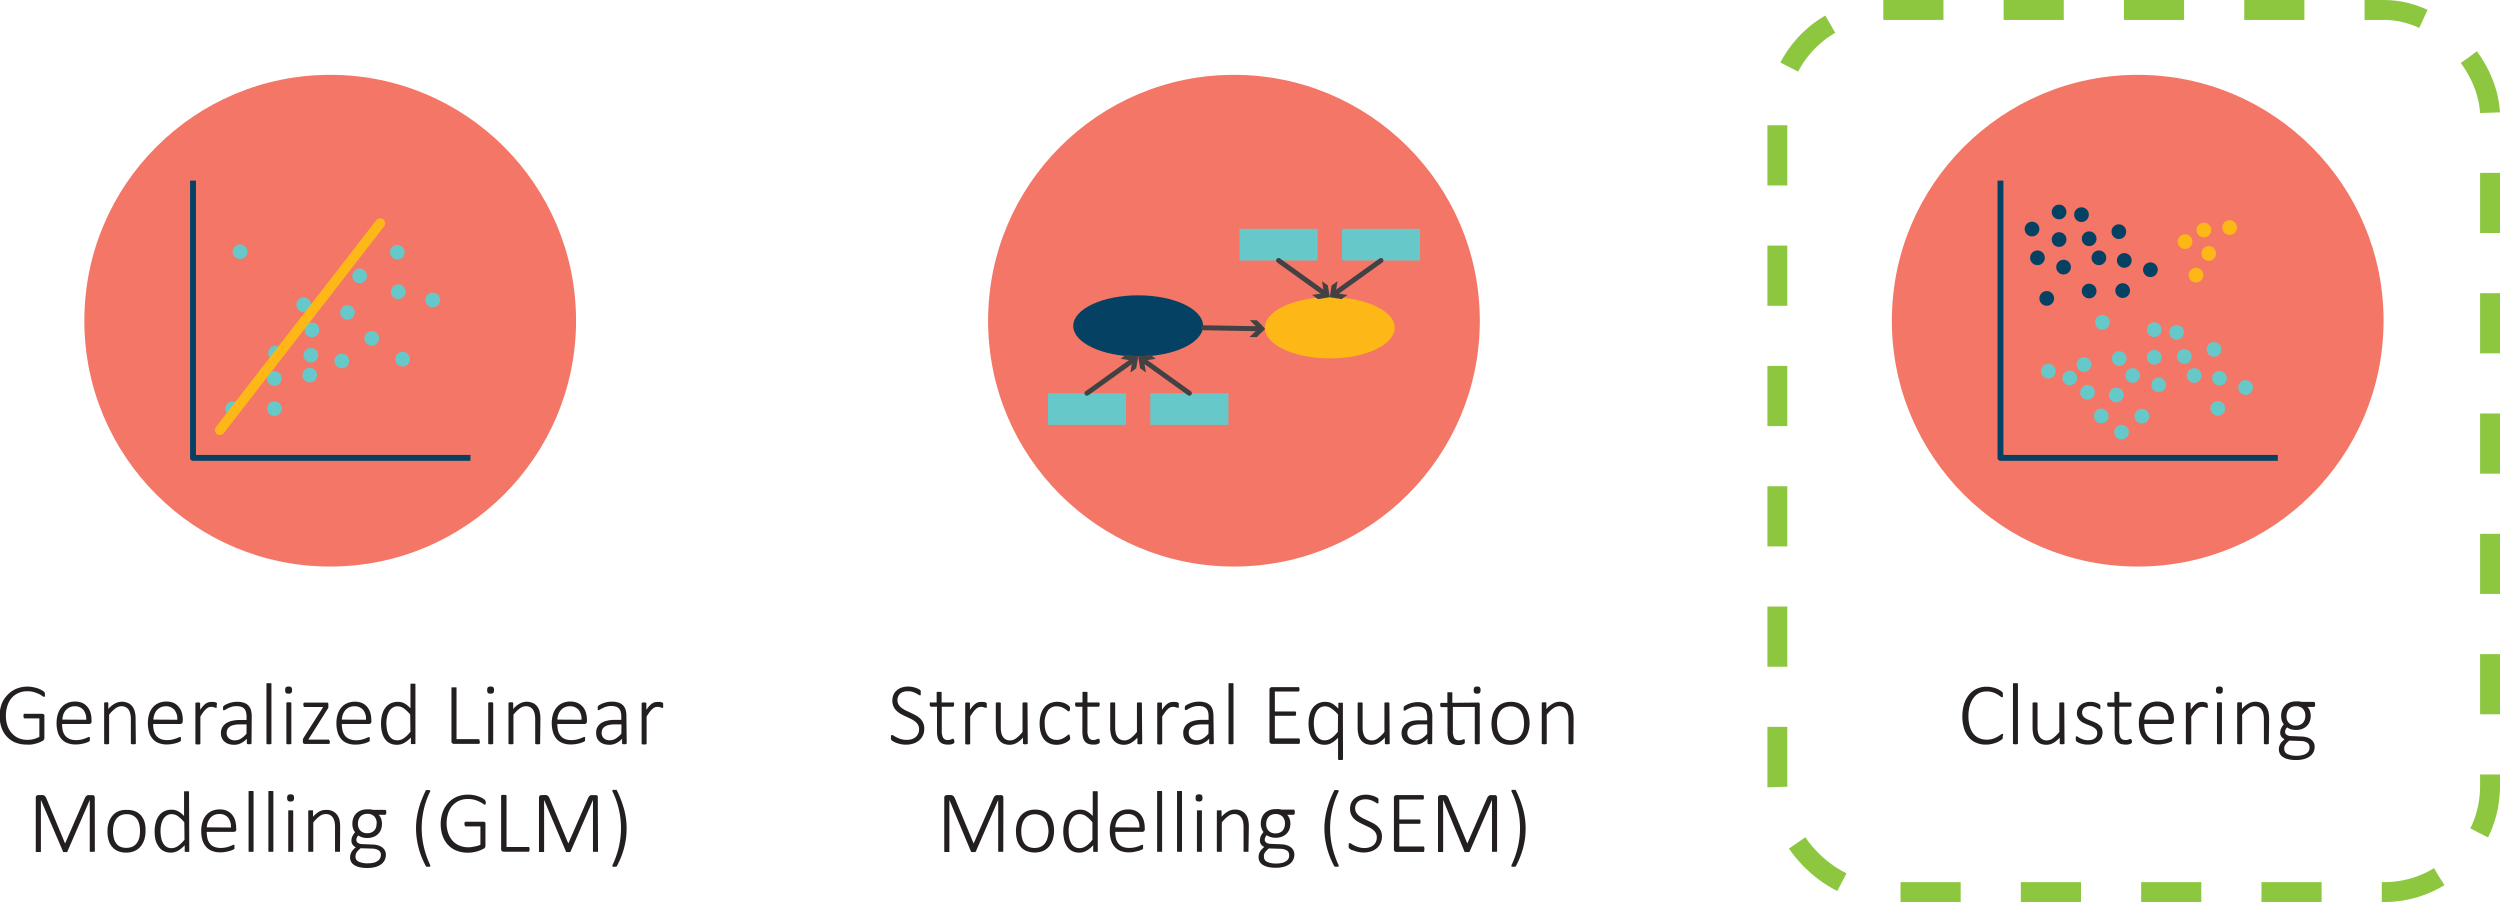 <svg id="Layer_1" data-name="Layer 1" xmlns="http://www.w3.org/2000/svg" viewBox="0 0 502.43 181.29"><defs><style>.cls-1{fill:#f37666;}.cls-2{fill:#044163;}.cls-3{fill:#67c8c9;}.cls-4{fill:#fdb817;}.cls-5{fill:#231f20;}.cls-6,.cls-8{fill:none;}.cls-6{stroke:#424143;stroke-linecap:round;stroke-linejoin:round;}.cls-7{fill:#424143;}.cls-8{stroke:#8dc63f;stroke-miterlimit:10;stroke-width:4px;stroke-dasharray:12.09 12.09;}</style></defs><circle class="cls-1" cx="66.36" cy="64.45" r="49.41"/><path class="cls-2" d="M146,106.84H90.24a.58.58,0,0,1-.59-.57V50.52h1.18v55.14H146Z" transform="translate(-51.45 -14.23)"/><circle class="cls-3" cx="46.76" cy="82.15" r="1.48"/><circle class="cls-3" cx="55.14" cy="82.12" r="1.48"/><circle class="cls-3" cx="55.14" cy="76.06" r="1.48"/><circle class="cls-3" cx="62.24" cy="75.39" r="1.48"/><circle class="cls-3" cx="62.47" cy="71.39" r="1.48"/><circle class="cls-3" cx="68.69" cy="72.54" r="1.48"/><circle class="cls-3" cx="62.69" cy="66.3" r="1.48"/><circle class="cls-3" cx="69.83" cy="62.79" r="1.48"/><circle class="cls-3" cx="74.71" cy="67.98" r="1.48"/><circle class="cls-3" cx="80.91" cy="72.17" r="1.48"/><circle class="cls-3" cx="72.27" cy="55.45" r="1.48"/><circle class="cls-3" cx="80.04" cy="58.63" r="1.48"/><circle class="cls-3" cx="79.85" cy="50.69" r="1.48"/><circle class="cls-3" cx="86.96" cy="60.29" r="1.48"/><circle class="cls-3" cx="61.04" cy="61.24" r="1.48"/><circle class="cls-3" cx="55.36" cy="70.96" r="1.48"/><circle class="cls-3" cx="48.24" cy="50.59" r="1.48"/><rect class="cls-4" x="110.74" y="52.57" width="2" height="54.61" rx="1" transform="translate(20.96 -65.95) rotate(37.8)"/><path class="cls-5" d="M60.47,153.79a.68.68,0,0,1,0,.21.71.71,0,0,1,0,.17.39.39,0,0,1-.08.1l-.1,0a.76.76,0,0,1-.35-.17,4.81,4.81,0,0,0-.65-.39,7.47,7.47,0,0,0-1-.38,4.69,4.69,0,0,0-1.37-.18,4.18,4.18,0,0,0-1.81.38,3.79,3.79,0,0,0-1.34,1,4.39,4.39,0,0,0-.83,1.54,6.58,6.58,0,0,0,0,4,4.18,4.18,0,0,0,.9,1.52,3.76,3.76,0,0,0,1.37,1,4.58,4.58,0,0,0,1.75.33,5.3,5.3,0,0,0,1.23-.15,4.6,4.6,0,0,0,1.17-.46v-3.7H56.45a.24.24,0,0,1-.21-.12.68.68,0,0,1-.07-.35,1.38,1.38,0,0,1,0-.22.53.53,0,0,1,.05-.15.2.2,0,0,1,.09-.09.24.24,0,0,1,.12,0h3.49a.53.53,0,0,1,.33.12.43.43,0,0,1,.12.17.68.68,0,0,1,0,.27v4.24a.8.8,0,0,1-.07.36.65.65,0,0,1-.3.29,5.76,5.76,0,0,1-.64.3,5.25,5.25,0,0,1-.82.27,8,8,0,0,1-.85.17,5.92,5.92,0,0,1-.84,0,6,6,0,0,1-2.31-.41,4.7,4.7,0,0,1-1.72-1.19,5,5,0,0,1-1.07-1.81,6.88,6.88,0,0,1-.37-2.32,7,7,0,0,1,.4-2.43A5.31,5.31,0,0,1,53,153.85a5,5,0,0,1,1.74-1.2,5.77,5.77,0,0,1,2.24-.43,5.36,5.36,0,0,1,1.16.12,7,7,0,0,1,1,.27,3.75,3.75,0,0,1,.75.36,1.76,1.76,0,0,1,.42.3.46.46,0,0,1,.15.21A.86.86,0,0,1,60.47,153.79Z" transform="translate(-51.45 -14.23)"/><path class="cls-5" d="M69.86,159.19a.47.47,0,0,1-.17.43.56.56,0,0,1-.32.12H63.93a6.06,6.06,0,0,0,.14,1.34,2.8,2.8,0,0,0,.48,1,2.35,2.35,0,0,0,.88.66,3.43,3.43,0,0,0,1.32.23,5.05,5.05,0,0,0,1-.1,7.16,7.16,0,0,0,.76-.22l.53-.21a.75.75,0,0,1,.29-.1.17.17,0,0,1,.1,0s0,0,.07.08a.54.54,0,0,1,0,.15,1.35,1.35,0,0,1,0,.22.37.37,0,0,1,0,.11.36.36,0,0,1,0,.11.36.36,0,0,1,0,.09l-.07.09a1.25,1.25,0,0,1-.27.15,3.81,3.81,0,0,1-.6.23c-.25.07-.53.13-.86.19a5.87,5.87,0,0,1-1.05.09,4.37,4.37,0,0,1-1.64-.28,2.89,2.89,0,0,1-1.2-.82,3.48,3.48,0,0,1-.74-1.34,6.2,6.2,0,0,1-.25-1.86,6,6,0,0,1,.26-1.82,3.74,3.74,0,0,1,.75-1.36,3.15,3.15,0,0,1,1.16-.85,3.78,3.78,0,0,1,1.52-.3,3.62,3.62,0,0,1,1.54.3,2.9,2.9,0,0,1,1,.81,3.1,3.1,0,0,1,.6,1.17,5.05,5.05,0,0,1,.19,1.41Zm-1.08-.31a2.9,2.9,0,0,0-.59-2,2.2,2.2,0,0,0-1.77-.71,2.32,2.32,0,0,0-1,.23,2.23,2.23,0,0,0-.77.59,2.58,2.58,0,0,0-.48.86,3.91,3.91,0,0,0-.19,1Z" transform="translate(-51.45 -14.23)"/><path class="cls-5" d="M78.75,163.59a.16.16,0,0,1,0,.09.14.14,0,0,1-.08.07.5.5,0,0,1-.16.05H78a.5.5,0,0,1-.16-.05.16.16,0,0,1-.09-.07.29.29,0,0,1,0-.09v-4.74a4.93,4.93,0,0,0-.12-1.2,2.42,2.42,0,0,0-.34-.8,1.62,1.62,0,0,0-.59-.51,1.78,1.78,0,0,0-.83-.18,2.1,2.1,0,0,0-1.22.44,6.5,6.5,0,0,0-1.27,1.26v5.73a.16.16,0,0,1,0,.09.18.18,0,0,1-.08.07l-.16.05h-.51a.58.58,0,0,1-.17-.05.11.11,0,0,1-.08-.07.15.15,0,0,1,0-.09v-8a.16.16,0,0,1,0-.1s0,0,.08-.07l.16-.05H73l.15.05a.16.16,0,0,1,.07.07.16.16,0,0,1,0,.1v1.13a4.65,4.65,0,0,1,1.35-1.11,2.83,2.83,0,0,1,1.32-.35,2.93,2.93,0,0,1,1.32.27,2.33,2.33,0,0,1,.87.71,3,3,0,0,1,.47,1.05,6,6,0,0,1,.15,1.45Z" transform="translate(-51.45 -14.23)"/><path class="cls-5" d="M88.16,159.19a.47.47,0,0,1-.17.43.56.56,0,0,1-.32.12H82.23a6.06,6.06,0,0,0,.14,1.34,2.8,2.8,0,0,0,.48,1,2.35,2.35,0,0,0,.88.66,3.43,3.43,0,0,0,1.32.23,5.05,5.05,0,0,0,1-.1,7.16,7.16,0,0,0,.76-.22l.53-.21a.75.75,0,0,1,.29-.1.17.17,0,0,1,.1,0s0,0,.07.08a.54.54,0,0,1,0,.15,1.35,1.35,0,0,1,0,.22.37.37,0,0,1,0,.11.36.36,0,0,1,0,.11.36.36,0,0,1,0,.09.28.28,0,0,1-.07.09,1.25,1.25,0,0,1-.27.15,3.81,3.81,0,0,1-.6.23c-.25.07-.53.13-.86.19a5.87,5.87,0,0,1-1,.09,4.37,4.37,0,0,1-1.64-.28,2.89,2.89,0,0,1-1.2-.82,3.61,3.61,0,0,1-.74-1.34,6.54,6.54,0,0,1-.25-1.86,6,6,0,0,1,.26-1.82,3.74,3.74,0,0,1,.75-1.36,3.15,3.15,0,0,1,1.16-.85,3.78,3.78,0,0,1,1.52-.3,3.58,3.58,0,0,1,1.54.3,2.9,2.9,0,0,1,1,.81,3.1,3.1,0,0,1,.6,1.17,5.05,5.05,0,0,1,.19,1.41Zm-1.08-.31a2.9,2.9,0,0,0-.58-2,2.23,2.23,0,0,0-1.78-.71,2.32,2.32,0,0,0-1,.23,2.23,2.23,0,0,0-.77.59,2.58,2.58,0,0,0-.48.86,3.91,3.91,0,0,0-.19,1Z" transform="translate(-51.45 -14.23)"/><path class="cls-5" d="M95,156a1.55,1.55,0,0,1,0,.23.33.33,0,0,1,0,.15.19.19,0,0,1,0,.09.11.11,0,0,1-.08,0,.72.72,0,0,1-.19,0l-.25-.09-.3-.08a1.5,1.5,0,0,0-.37,0,1.1,1.1,0,0,0-.47.1,2.07,2.07,0,0,0-.48.33,4,4,0,0,0-.53.59c-.19.25-.39.55-.61.91v5.4a.16.16,0,0,1,0,.09.18.18,0,0,1-.08.07.5.5,0,0,1-.16.05h-.51a.58.58,0,0,1-.17-.05.11.11,0,0,1-.08-.07.15.15,0,0,1,0-.09v-8a.16.16,0,0,1,0-.1s0,0,.08-.07l.16-.05h.49l.15.05a.16.16,0,0,1,.07.07.16.16,0,0,1,0,.1v1.26a5.58,5.58,0,0,1,.64-.81,2.85,2.85,0,0,1,.55-.48,1.61,1.61,0,0,1,.52-.24,2.22,2.22,0,0,1,.51-.06l.27,0a1.87,1.87,0,0,1,.32,0,1.93,1.93,0,0,1,.31.09l.19.08s.06.05.07.08a.34.34,0,0,1,0,.08,1.23,1.23,0,0,1,0,.13Z" transform="translate(-51.45 -14.23)"/><path class="cls-5" d="M102,163.59a.16.16,0,0,1-.06.13.26.26,0,0,1-.15.07.86.86,0,0,1-.25,0,1,1,0,0,1-.26,0,.26.26,0,0,1-.16-.07.16.16,0,0,1-.06-.13v-.89a4.12,4.12,0,0,1-1.18.89,2.94,2.94,0,0,1-1.35.32,3.57,3.57,0,0,1-1.12-.16,2.45,2.45,0,0,1-.84-.47,2,2,0,0,1-.53-.73,2.37,2.37,0,0,1-.19-1,2.23,2.23,0,0,1,.28-1.15,2.32,2.32,0,0,1,.77-.82,3.79,3.79,0,0,1,1.21-.49,6.89,6.89,0,0,1,1.57-.16H101v-.69a3.46,3.46,0,0,0-.11-.9,1.54,1.54,0,0,0-.34-.66,1.48,1.48,0,0,0-.62-.4,2.76,2.76,0,0,0-.92-.13,3.19,3.19,0,0,0-1,.13,4.23,4.23,0,0,0-.74.29c-.21.1-.38.2-.52.28a.67.67,0,0,1-.3.13l-.09,0a.16.16,0,0,1-.08-.06.5.5,0,0,1,0-.13.9.9,0,0,1,0-.18,1.12,1.12,0,0,1,0-.29.41.41,0,0,1,.14-.22,1.43,1.43,0,0,1,.39-.26,4,4,0,0,1,.65-.28,4.33,4.33,0,0,1,.79-.21,4.78,4.78,0,0,1,.84-.08,4.3,4.3,0,0,1,1.39.2,2.21,2.21,0,0,1,.91.57,2.18,2.18,0,0,1,.5.91,4.6,4.6,0,0,1,.15,1.23ZM101,159.82H99.53a4.6,4.6,0,0,0-1.11.12,2.19,2.19,0,0,0-.79.33,1.39,1.39,0,0,0-.47.53,1.61,1.61,0,0,0-.16.71,1.43,1.43,0,0,0,.44,1.09,1.69,1.69,0,0,0,1.23.41,2.19,2.19,0,0,0,1.17-.32,5.12,5.12,0,0,0,1.15-1Z" transform="translate(-51.45 -14.23)"/><path class="cls-5" d="M106,163.59a.16.16,0,0,1,0,.09.18.18,0,0,1-.08.07l-.16.05h-.51a.58.58,0,0,1-.17-.05.11.11,0,0,1-.08-.07.15.15,0,0,1,0-.09V151.7a.15.15,0,0,1,0-.09.15.15,0,0,1,.08-.08.61.61,0,0,1,.17,0l.25,0,.26,0a.62.62,0,0,1,.16,0l.08.08a.16.16,0,0,1,0,.09Z" transform="translate(-51.45 -14.23)"/><path class="cls-5" d="M110.14,152.92a.81.81,0,0,1-.15.57.77.77,0,0,1-.55.15.78.78,0,0,1-.53-.14.81.81,0,0,1-.15-.57.84.84,0,0,1,.15-.58.83.83,0,0,1,.55-.14.72.72,0,0,1,.53.14A.81.81,0,0,1,110.14,152.92ZM110,163.59a.16.16,0,0,1,0,.09.11.11,0,0,1-.08.07.5.5,0,0,1-.16.05h-.51a.5.5,0,0,1-.16-.05.16.16,0,0,1-.09-.07.29.29,0,0,1,0-.09v-8a.3.3,0,0,1,0-.1.22.22,0,0,1,.09-.07.5.5,0,0,1,.16-.05h.51a.5.5,0,0,1,.16.05s.07,0,.08.07a.17.17,0,0,1,0,.1Z" transform="translate(-51.45 -14.23)"/><path class="cls-5" d="M117.74,163.3a1.25,1.25,0,0,1,0,.21l-.06.14-.09.09-.12,0H112.7a.35.35,0,0,1-.26-.1.46.46,0,0,1-.12-.36v-.24a.9.9,0,0,1,0-.18.7.7,0,0,1,.06-.17,1.07,1.07,0,0,1,.09-.19l.14-.23,3.79-5.95H112.7a.24.24,0,0,1-.2-.11.62.62,0,0,1-.08-.35,1.12,1.12,0,0,1,0-.2,1.16,1.16,0,0,1,.06-.15.18.18,0,0,1,.09-.08.2.2,0,0,1,.11,0h4.41l.15,0a.25.25,0,0,1,.12.08.37.37,0,0,1,.08.14.66.66,0,0,1,0,.21v.2a1.09,1.09,0,0,1,0,.18,1.21,1.21,0,0,1,0,.18c0,.06-.06.13-.1.2a2.36,2.36,0,0,1-.15.25l-3.78,6h4a.23.23,0,0,1,.12,0,.38.38,0,0,1,.09.09.64.64,0,0,1,.06.14A1.23,1.23,0,0,1,117.74,163.3Z" transform="translate(-51.45 -14.23)"/><path class="cls-5" d="M126.09,159.19a.5.5,0,0,1-.17.43.56.56,0,0,1-.33.12h-5.44a5.49,5.49,0,0,0,.15,1.34,2.8,2.8,0,0,0,.48,1,2.24,2.24,0,0,0,.87.66A3.43,3.43,0,0,0,123,163a5,5,0,0,0,1-.1,6.53,6.53,0,0,0,.76-.22l.53-.21a.78.78,0,0,1,.3-.1.16.16,0,0,1,.09,0,.11.11,0,0,1,.07.08.33.33,0,0,1,0,.15,1.18,1.18,0,0,1,0,.22s0,.08,0,.11,0,.08,0,.11l0,.09-.07.09a1.17,1.17,0,0,1-.28.15,3.81,3.81,0,0,1-.6.23c-.24.07-.53.13-.86.19a5.71,5.71,0,0,1-1.05.09,4.41,4.41,0,0,1-1.64-.28,3,3,0,0,1-1.2-.82,3.46,3.46,0,0,1-.73-1.34,6.19,6.19,0,0,1-.26-1.86,6,6,0,0,1,.26-1.82,4.06,4.06,0,0,1,.75-1.36,3.1,3.1,0,0,1,1.17-.85,3.72,3.72,0,0,1,1.52-.3,3.54,3.54,0,0,1,1.53.3,2.93,2.93,0,0,1,1,.81,3.42,3.42,0,0,1,.6,1.17,5.45,5.45,0,0,1,.19,1.41Zm-1.09-.31a2.85,2.85,0,0,0-.58-2,2.23,2.23,0,0,0-1.77-.71,2.39,2.39,0,0,0-1.06.23,2.2,2.2,0,0,0-.76.59,2.58,2.58,0,0,0-.48.86,3.55,3.55,0,0,0-.2,1Z" transform="translate(-51.45 -14.23)"/><path class="cls-5" d="M134.94,163.59a.17.17,0,0,1,0,.1s0,.05-.08.07a.39.39,0,0,1-.14,0h-.45a.39.39,0,0,1-.15,0,.22.22,0,0,1-.09-.07.17.17,0,0,1,0-.1v-1.15a5.6,5.6,0,0,1-1.32,1.08,2.9,2.9,0,0,1-1.48.39,3,3,0,0,1-1.47-.33,2.8,2.8,0,0,1-1-.91,3.92,3.92,0,0,1-.56-1.35,7.14,7.14,0,0,1-.18-1.63,7.28,7.28,0,0,1,.22-1.83,4.08,4.08,0,0,1,.66-1.39,2.91,2.91,0,0,1,1.06-.88,3.28,3.28,0,0,1,1.47-.31,2.81,2.81,0,0,1,1.33.32,4.73,4.73,0,0,1,1.18,1v-4.8a.16.16,0,0,1,0-.1s0-.05.08-.07a.61.61,0,0,1,.17,0,.9.9,0,0,1,.25,0,1,1,0,0,1,.26,0l.16,0a.27.27,0,0,1,.08.07.17.17,0,0,1,0,.1Zm-1.05-5.76a6.57,6.57,0,0,0-1.28-1.23,2.22,2.22,0,0,0-1.28-.42,1.87,1.87,0,0,0-1,.29,2.26,2.26,0,0,0-.7.77,3.34,3.34,0,0,0-.4,1.07,6.24,6.24,0,0,0-.13,1.22,7.83,7.83,0,0,0,.11,1.29,3.71,3.71,0,0,0,.36,1.11,2.18,2.18,0,0,0,.68.79,1.86,1.86,0,0,0,1.06.29,2.16,2.16,0,0,0,.62-.09,2,2,0,0,0,.61-.29,4.66,4.66,0,0,0,.66-.52,8.61,8.61,0,0,0,.73-.8Z" transform="translate(-51.45 -14.23)"/><path class="cls-5" d="M147.88,163.27a1.25,1.25,0,0,1,0,.21.53.53,0,0,1-.05.15.3.3,0,0,1-.09.1.27.27,0,0,1-.12,0h-4.95a.58.58,0,0,1-.33-.12.49.49,0,0,1-.16-.43V152.53a.18.18,0,0,1,0-.1.22.22,0,0,1,.09-.07l.17,0,.25,0,.26,0,.17,0s.07,0,.08.07a.19.19,0,0,1,0,.1v10.25h4.37a.27.27,0,0,1,.12,0l.09.09a.53.53,0,0,1,.05.15A1.38,1.38,0,0,1,147.88,163.27Z" transform="translate(-51.45 -14.23)"/><path class="cls-5" d="M150.73,152.92a.81.81,0,0,1-.15.57.76.76,0,0,1-.54.15.81.81,0,0,1-.54-.14.87.87,0,0,1-.14-.57.84.84,0,0,1,.15-.58.81.81,0,0,1,.54-.14.76.76,0,0,1,.54.14A.82.82,0,0,1,150.73,152.92Zm-.16,10.67a.15.15,0,0,1,0,.09.16.16,0,0,1-.09.07.44.44,0,0,1-.15.05h-.52l-.16-.05a.11.11,0,0,1-.08-.07.15.15,0,0,1,0-.09v-8a.16.16,0,0,1,0-.1s0,0,.08-.07l.16-.05h.52a.44.44,0,0,1,.15.05.22.22,0,0,1,.09.07.16.16,0,0,1,0,.1Z" transform="translate(-51.45 -14.23)"/><path class="cls-5" d="M160,163.59a.16.16,0,0,1,0,.09.11.11,0,0,1-.08.07.5.5,0,0,1-.16.05h-.51a.5.5,0,0,1-.16-.05.14.14,0,0,1-.08-.07.16.16,0,0,1,0-.09v-4.74a5.57,5.57,0,0,0-.11-1.2,2.43,2.43,0,0,0-.35-.8,1.67,1.67,0,0,0-.58-.51,1.86,1.86,0,0,0-.84-.18,2.07,2.07,0,0,0-1.21.44,6.52,6.52,0,0,0-1.28,1.26v5.73a.16.16,0,0,1,0,.09.11.11,0,0,1-.08.07.5.5,0,0,1-.16.05h-.51a.5.5,0,0,1-.16-.05.13.13,0,0,1-.09-.07.29.29,0,0,1,0-.09v-8a.3.3,0,0,1,0-.1.17.17,0,0,1,.09-.07l.15-.05h.49l.15.05a.16.16,0,0,1,.07.07.17.17,0,0,1,0,.1v1.13a4.5,4.5,0,0,1,1.34-1.11,2.87,2.87,0,0,1,1.32-.35,2.93,2.93,0,0,1,1.32.27,2.26,2.26,0,0,1,.87.71,2.79,2.79,0,0,1,.47,1.05,6,6,0,0,1,.15,1.45Z" transform="translate(-51.45 -14.23)"/><path class="cls-5" d="M169.4,159.19a.5.5,0,0,1-.17.43.56.56,0,0,1-.33.12h-5.44a5.49,5.49,0,0,0,.15,1.34,2.51,2.51,0,0,0,.48,1,2.24,2.24,0,0,0,.87.66,3.43,3.43,0,0,0,1.32.23,5,5,0,0,0,1-.1,6.53,6.53,0,0,0,.76-.22l.53-.21a.78.78,0,0,1,.3-.1.16.16,0,0,1,.09,0,.11.11,0,0,1,.07.08.54.54,0,0,1,0,.15,1.18,1.18,0,0,1,0,.22s0,.08,0,.11a.52.52,0,0,0,0,.11l0,.09-.07.09a1.17,1.17,0,0,1-.28.15,3.81,3.81,0,0,1-.6.23c-.24.07-.53.13-.86.19a5.71,5.71,0,0,1-1.05.09,4.41,4.41,0,0,1-1.64-.28,3,3,0,0,1-1.2-.82,3.46,3.46,0,0,1-.73-1.34,6.19,6.19,0,0,1-.26-1.86,6,6,0,0,1,.26-1.82,4.06,4.06,0,0,1,.75-1.36,3.1,3.1,0,0,1,1.17-.85,3.72,3.72,0,0,1,1.52-.3,3.54,3.54,0,0,1,1.53.3,3,3,0,0,1,1.05.81,3.42,3.42,0,0,1,.6,1.17,5.45,5.45,0,0,1,.19,1.41Zm-1.09-.31a2.85,2.85,0,0,0-.58-2,2.23,2.23,0,0,0-1.77-.71,2.39,2.39,0,0,0-1.06.23,2.2,2.2,0,0,0-.76.59,2.58,2.58,0,0,0-.48.86,3.55,3.55,0,0,0-.2,1Z" transform="translate(-51.45 -14.23)"/><path class="cls-5" d="M177.4,163.59a.16.16,0,0,1-.06.13.26.26,0,0,1-.15.07.86.86,0,0,1-.25,0,.94.94,0,0,1-.25,0,.27.27,0,0,1-.17-.07.15.15,0,0,1-.05-.13v-.89a4.16,4.16,0,0,1-1.19.89,2.9,2.9,0,0,1-1.34.32,3.59,3.59,0,0,1-1.13-.16,2.45,2.45,0,0,1-.84-.47,2,2,0,0,1-.53-.73,2.54,2.54,0,0,1-.18-1,2.23,2.23,0,0,1,1-2,3.79,3.79,0,0,1,1.21-.49,7,7,0,0,1,1.57-.16h1.27v-.69a3.46,3.46,0,0,0-.11-.9,1.54,1.54,0,0,0-.34-.66,1.42,1.42,0,0,0-.62-.4,2.76,2.76,0,0,0-.92-.13,3.12,3.12,0,0,0-1,.13,3.68,3.68,0,0,0-.74.29c-.22.1-.39.2-.53.28a.69.69,0,0,1-.29.13l-.1,0a.16.16,0,0,1-.08-.06.5.5,0,0,1,0-.13,1,1,0,0,1,0-.18,2.07,2.07,0,0,1,0-.29.48.48,0,0,1,.14-.22,1.43,1.43,0,0,1,.39-.26,4.38,4.38,0,0,1,.65-.28,4.56,4.56,0,0,1,.79-.21,4.8,4.8,0,0,1,.85-.08,4.28,4.28,0,0,1,1.38.2,2.15,2.15,0,0,1,.91.57,2.18,2.18,0,0,1,.5.91,4.6,4.6,0,0,1,.15,1.23Zm-1.05-3.77H174.9a4.49,4.49,0,0,0-1.11.12,2.17,2.17,0,0,0-.8.33,1.39,1.39,0,0,0-.47.53,1.61,1.61,0,0,0-.15.71,1.42,1.42,0,0,0,.43,1.09A1.69,1.69,0,0,0,174,163a2.19,2.19,0,0,0,1.17-.32,5.12,5.12,0,0,0,1.15-1Z" transform="translate(-51.45 -14.23)"/><path class="cls-5" d="M184.73,156v.23a.54.54,0,0,1,0,.15.19.19,0,0,1-.05.09.11.11,0,0,1-.08,0,.72.72,0,0,1-.19,0l-.24-.09-.31-.08a1.45,1.45,0,0,0-.37,0,1.1,1.1,0,0,0-.47.1,2.07,2.07,0,0,0-.48.33,4.61,4.61,0,0,0-.53.59c-.18.25-.39.55-.61.91v5.4a.16.16,0,0,1,0,.09.14.14,0,0,1-.08.07.5.5,0,0,1-.16.05h-.51a.69.69,0,0,1-.17-.05.14.14,0,0,1-.08-.07.29.29,0,0,1,0-.09v-8a.3.3,0,0,1,0-.1.19.19,0,0,1,.08-.07l.16-.05h.49l.15.05a.16.16,0,0,1,.07.07.17.17,0,0,1,0,.1v1.26a5.6,5.6,0,0,1,.63-.81,2.85,2.85,0,0,1,.55-.48,1.61,1.61,0,0,1,.52-.24,2.24,2.24,0,0,1,.52-.06l.26,0a1.87,1.87,0,0,1,.32,0,1.93,1.93,0,0,1,.31.09l.19.08a.17.17,0,0,1,.07.08.34.34,0,0,1,0,.08.39.39,0,0,1,0,.13Z" transform="translate(-51.45 -14.23)"/><path class="cls-5" d="M70.51,185.25a.17.17,0,0,1,0,.1.22.22,0,0,1-.09.07l-.17,0-.26,0-.25,0-.17,0s-.07,0-.08-.07a.17.17,0,0,1,0-.1V175h0l-4.49,10.35a.12.12,0,0,1,0,.07.19.19,0,0,1-.1.05l-.14,0h-.41l-.15,0-.09-.05a.1.1,0,0,1,0-.07L59.67,175h0v10.29a.3.3,0,0,1,0,.1.2.2,0,0,1-.1.07l-.16,0-.27,0-.26,0a.62.62,0,0,1-.16,0s-.07,0-.08-.07a.16.16,0,0,1,0-.1V174.58a.5.5,0,0,1,.16-.44.58.58,0,0,1,.33-.12h.58a1.48,1.48,0,0,1,.39,0,1,1,0,0,1,.3.14,1.1,1.1,0,0,1,.21.22,2.11,2.11,0,0,1,.16.3l3.76,9.07h0l3.92-9a2,2,0,0,1,.19-.36,1.2,1.2,0,0,1,.21-.23.8.8,0,0,1,.24-.13,1.27,1.27,0,0,1,.28,0H70l.17,0a.37.37,0,0,1,.16.09.83.83,0,0,1,.12.17.68.68,0,0,1,.05.27Z" transform="translate(-51.45 -14.23)"/><path class="cls-5" d="M80.7,181.18a6.07,6.07,0,0,1-.24,1.75,4.08,4.08,0,0,1-.74,1.4,3.31,3.31,0,0,1-1.22.92,4.09,4.09,0,0,1-1.7.33,4.17,4.17,0,0,1-1.64-.3,3.21,3.21,0,0,1-1.17-.85,3.52,3.52,0,0,1-.7-1.33,6,6,0,0,1-.24-1.77,5.8,5.8,0,0,1,.25-1.76,3.93,3.93,0,0,1,.73-1.39,3.29,3.29,0,0,1,1.22-.91A4.14,4.14,0,0,1,77,177a4.09,4.09,0,0,1,1.63.29,2.93,2.93,0,0,1,1.17.84,3.73,3.73,0,0,1,.71,1.34A6,6,0,0,1,80.7,181.18Zm-1.11.09a6,6,0,0,0-.13-1.29,3.2,3.2,0,0,0-.44-1.09,2.31,2.31,0,0,0-.83-.75,2.77,2.77,0,0,0-1.29-.28,2.8,2.8,0,0,0-1.24.26,2.35,2.35,0,0,0-.85.71,3.19,3.19,0,0,0-.49,1.07,5.64,5.64,0,0,0-.16,1.33,6.12,6.12,0,0,0,.14,1.31,2.94,2.94,0,0,0,.44,1.09,2.17,2.17,0,0,0,.82.74,3.23,3.23,0,0,0,2.54,0,2.35,2.35,0,0,0,.85-.71,3.1,3.1,0,0,0,.49-1.07A5.61,5.61,0,0,0,79.59,181.27Z" transform="translate(-51.45 -14.23)"/><path class="cls-5" d="M89.49,185.25a.2.2,0,0,1,0,.11s0,0-.08.07l-.14,0h-.46l-.15,0a.22.22,0,0,1-.09-.07.2.2,0,0,1,0-.11V184.1a5.56,5.56,0,0,1-1.31,1.08,2.84,2.84,0,0,1-1.48.4,2.91,2.91,0,0,1-1.47-.34,2.63,2.63,0,0,1-1-.91A4,4,0,0,1,82.7,183a7.79,7.79,0,0,1-.17-1.64,7,7,0,0,1,.22-1.83,4,4,0,0,1,.65-1.38,2.93,2.93,0,0,1,1.07-.88,3.25,3.25,0,0,1,1.47-.31,2.69,2.69,0,0,1,1.32.32,4.36,4.36,0,0,1,1.18.95v-4.81a.19.19,0,0,1,0-.1.19.19,0,0,1,.08-.07l.16,0,.25,0,.26,0,.16,0a.35.35,0,0,1,.09.07.36.36,0,0,1,0,.1Zm-1-5.76a6.47,6.47,0,0,0-1.27-1.22,2.25,2.25,0,0,0-1.28-.42,1.77,1.77,0,0,0-1,.29,2.25,2.25,0,0,0-.71.76,3.65,3.65,0,0,0-.39,1.08,5.49,5.49,0,0,0-.13,1.22,7.62,7.62,0,0,0,.11,1.28,3.78,3.78,0,0,0,.36,1.12,2.15,2.15,0,0,0,.68.78,1.77,1.77,0,0,0,1.06.3,2.1,2.1,0,0,0,.61-.09,2.65,2.65,0,0,0,.62-.29,4.78,4.78,0,0,0,.66-.53,8.4,8.4,0,0,0,.72-.79Z" transform="translate(-51.45 -14.23)"/><path class="cls-5" d="M98.94,180.85a.51.51,0,0,1-.16.44.58.58,0,0,1-.33.12H93a5.55,5.55,0,0,0,.15,1.34,2.41,2.41,0,0,0,.48,1,2.06,2.06,0,0,0,.87.66,3.43,3.43,0,0,0,1.32.23,4.4,4.4,0,0,0,1-.1,5.09,5.09,0,0,0,.76-.21c.21-.08.39-.15.53-.22a1.08,1.08,0,0,1,.29-.1.17.17,0,0,1,.1,0,.27.27,0,0,1,.07.08.54.54,0,0,1,0,.15,1.41,1.41,0,0,1,0,.22v.12l0,.1a.18.18,0,0,1,0,.1.28.28,0,0,1-.07.09,1.25,1.25,0,0,1-.27.15,3.91,3.91,0,0,1-.6.22c-.25.07-.53.14-.86.2a5.79,5.79,0,0,1-1.05.09,4.58,4.58,0,0,1-1.64-.28,3.1,3.1,0,0,1-1.2-.82,3.69,3.69,0,0,1-.74-1.34,6.56,6.56,0,0,1-.25-1.87,6,6,0,0,1,.26-1.81,3.8,3.8,0,0,1,.75-1.36,3.13,3.13,0,0,1,1.17-.86,3.89,3.89,0,0,1,1.52-.29,3.54,3.54,0,0,1,1.53.3,3,3,0,0,1,1,.8,3.07,3.07,0,0,1,.6,1.18,5.05,5.05,0,0,1,.19,1.41Zm-1.08-.31a2.89,2.89,0,0,0-.58-2,2.19,2.19,0,0,0-1.77-.71,2.36,2.36,0,0,0-1.06.22,2.25,2.25,0,0,0-.76.6,2.74,2.74,0,0,0-.49.85,3.91,3.91,0,0,0-.19,1Z" transform="translate(-51.45 -14.23)"/><path class="cls-5" d="M102.41,185.25a.17.17,0,0,1,0,.1.19.19,0,0,1-.08.07.53.53,0,0,1-.16,0l-.26,0-.25,0-.17,0a.19.19,0,0,1-.08-.07.3.3,0,0,1,0-.1V173.37a.3.3,0,0,1,0-.1.19.19,0,0,1,.08-.07.69.69,0,0,1,.17,0h.51a.5.5,0,0,1,.16,0,.19.19,0,0,1,.08.07.17.17,0,0,1,0,.1Z" transform="translate(-51.45 -14.23)"/><path class="cls-5" d="M106.39,185.25a.3.3,0,0,1,0,.1.22.22,0,0,1-.09.07l-.16,0-.26,0-.25,0a.62.62,0,0,1-.16,0s-.07,0-.08-.07a.17.17,0,0,1,0-.1V173.37a.17.17,0,0,1,0-.1s0-.05.08-.07l.16,0h.51a.5.5,0,0,1,.16,0,.22.22,0,0,1,.09.07.3.3,0,0,1,0,.1Z" transform="translate(-51.45 -14.23)"/><path class="cls-5" d="M110.54,174.58a.82.82,0,0,1-.15.58.79.79,0,0,1-.55.15.71.71,0,0,1-.53-.15.8.8,0,0,1-.15-.57.81.81,0,0,1,.15-.57.77.77,0,0,1,.55-.15.73.73,0,0,1,.53.15A.77.77,0,0,1,110.54,174.58Zm-.16,10.67a.17.17,0,0,1,0,.1.19.19,0,0,1-.08.07.53.53,0,0,1-.16,0l-.26,0-.25,0-.17,0s-.07,0-.08-.07a.3.3,0,0,1,0-.1v-8a.29.29,0,0,1,0-.09.15.15,0,0,1,.08-.08l.17,0,.25,0,.26,0,.16,0a.2.2,0,0,1,.08.08.16.16,0,0,1,0,.09Z" transform="translate(-51.45 -14.23)"/><path class="cls-5" d="M119.78,185.25a.3.3,0,0,1,0,.1.22.22,0,0,1-.09.07l-.16,0-.25,0-.26,0a.62.62,0,0,1-.16,0,.27.27,0,0,1-.08-.07.17.17,0,0,1,0-.1v-4.73a5,5,0,0,0-.11-1.21,2.58,2.58,0,0,0-.34-.79,1.61,1.61,0,0,0-.59-.51,1.84,1.84,0,0,0-.83-.18,2.08,2.08,0,0,0-1.22.43,6.61,6.61,0,0,0-1.28,1.27v5.72a.3.3,0,0,1,0,.1.22.22,0,0,1-.09.07l-.16,0-.26,0-.25,0a.53.53,0,0,1-.16,0,.22.22,0,0,1-.09-.07.3.3,0,0,1,0-.1v-8a.29.29,0,0,1,0-.09.24.24,0,0,1,.09-.08l.15,0,.24,0,.25,0a.39.39,0,0,1,.15,0,.2.2,0,0,1,.08.08.29.29,0,0,1,0,.09v1.13a5,5,0,0,1,1.35-1.11A2.81,2.81,0,0,1,117,177a2.9,2.9,0,0,1,1.32.26,2.37,2.37,0,0,1,.87.72,2.85,2.85,0,0,1,.48,1,6.72,6.72,0,0,1,.14,1.45Z" transform="translate(-51.45 -14.23)"/><path class="cls-5" d="M129.08,177.54a.5.5,0,0,1-.08.34.23.23,0,0,1-.2.1h-1.26a2.15,2.15,0,0,1,.52.82A3.42,3.42,0,0,1,128,181a2.46,2.46,0,0,1-.62.89,2.61,2.61,0,0,1-.94.56,3.57,3.57,0,0,1-1.21.2,3.4,3.4,0,0,1-1-.15,2.45,2.45,0,0,1-.76-.37,1.47,1.47,0,0,0-.29.4,1.14,1.14,0,0,0-.11.53.68.68,0,0,0,.32.57,1.48,1.48,0,0,0,.83.24l2.16.09a4.19,4.19,0,0,1,1,.15,2.71,2.71,0,0,1,.84.39,2,2,0,0,1,.57.64,1.83,1.83,0,0,1,.21.89,2.55,2.55,0,0,1-.21,1,2.45,2.45,0,0,1-.67.85,3.6,3.6,0,0,1-1.16.58,6,6,0,0,1-1.69.21,6.66,6.66,0,0,1-1.59-.16,3.41,3.41,0,0,1-1.07-.45,1.76,1.76,0,0,1-.61-.67,1.85,1.85,0,0,1-.19-.84,2.15,2.15,0,0,1,.07-.58,2,2,0,0,1,.22-.52,2.23,2.23,0,0,1,.36-.48,5.81,5.81,0,0,1,.5-.47,1.6,1.6,0,0,1-.66-.55,1.21,1.21,0,0,1-.22-.7,2,2,0,0,1,.22-1,3.61,3.61,0,0,1,.51-.76,2.47,2.47,0,0,1-.4-.73,2.93,2.93,0,0,1-.14-1,3,3,0,0,1,.22-1.2,2.65,2.65,0,0,1,.61-.91,3,3,0,0,1,.94-.57,3.59,3.59,0,0,1,1.2-.19,4.45,4.45,0,0,1,.65,0,4.32,4.32,0,0,1,.56.1h2.35a.25.25,0,0,1,.22.11A.77.77,0,0,1,129.08,177.54ZM128,186a1,1,0,0,0-.48-.89,2.48,2.48,0,0,0-1.26-.33l-2.32-.08a4.14,4.14,0,0,0-.52.47,2.23,2.23,0,0,0-.32.42,1.24,1.24,0,0,0-.16.41,1.83,1.83,0,0,0-.05.4,1.07,1.07,0,0,0,.66,1,4.16,4.16,0,0,0,1.83.33,4.87,4.87,0,0,0,1.24-.14,2.39,2.39,0,0,0,.8-.39,1.32,1.32,0,0,0,.44-.54A1.62,1.62,0,0,0,128,186Zm-.84-6.28a2,2,0,0,0-.5-1.42,1.88,1.88,0,0,0-1.42-.51,1.86,1.86,0,0,0-.81.16,1.61,1.61,0,0,0-.59.43,1.91,1.91,0,0,0-.34.63,2.43,2.43,0,0,0-.11.77,1.9,1.9,0,0,0,.49,1.39,1.87,1.87,0,0,0,1.4.51,2.08,2.08,0,0,0,.83-.16,1.64,1.64,0,0,0,.59-.43,1.75,1.75,0,0,0,.34-.63A2.25,2.25,0,0,0,127.12,179.76Z" transform="translate(-51.45 -14.23)"/><path class="cls-5" d="M137.93,173.24a16.18,16.18,0,0,0-1.31,3.68,17.24,17.24,0,0,0-.42,3.75,16.54,16.54,0,0,0,.43,3.75,18.49,18.49,0,0,0,1.29,3.7l0,.14a.13.13,0,0,1,0,.1.32.32,0,0,1-.13.06h-.42l-.15,0a.33.33,0,0,1-.12-.05l-.07-.08a19.45,19.45,0,0,1-.84-1.79,16.31,16.31,0,0,1-.61-1.87,14.31,14.31,0,0,1-.38-1.93,14.51,14.51,0,0,1,0-4,16.29,16.29,0,0,1,.4-1.94,16,16,0,0,1,.63-1.88,19.75,19.75,0,0,1,.81-1.82.1.1,0,0,1,0-.05s0,0,.08,0l.14,0,.25,0a.66.66,0,0,1,.21,0,.32.32,0,0,1,.13.05.15.15,0,0,1,.06.1A.35.35,0,0,1,137.93,173.24Z" transform="translate(-51.45 -14.23)"/><path class="cls-5" d="M149.08,175.46a1.49,1.49,0,0,1,0,.21.6.6,0,0,1-.05.16.21.21,0,0,1-.08.1.13.13,0,0,1-.1,0,.75.75,0,0,1-.35-.18,4.89,4.89,0,0,0-.65-.38,5.87,5.87,0,0,0-1-.39,5,5,0,0,0-1.37-.17,4.18,4.18,0,0,0-1.81.37,4,4,0,0,0-1.34,1,4.52,4.52,0,0,0-.83,1.55,6.28,6.28,0,0,0-.29,1.92,6,6,0,0,0,.33,2.06,4.62,4.62,0,0,0,.9,1.53,3.85,3.85,0,0,0,1.38.94,4.49,4.49,0,0,0,1.74.33,5.17,5.17,0,0,0,1.23-.15A4.45,4.45,0,0,0,148,184v-3.69h-2.91a.21.21,0,0,1-.21-.12.71.71,0,0,1-.08-.36,1.25,1.25,0,0,1,0-.21.26.26,0,0,1,.06-.15.24.24,0,0,1,.08-.09.28.28,0,0,1,.13,0h3.49l.17,0a.65.65,0,0,1,.16.09.43.43,0,0,1,.12.17.77.77,0,0,1,0,.27v4.24a.93.93,0,0,1-.06.36.73.73,0,0,1-.31.29,6.44,6.44,0,0,1-.63.3,6,6,0,0,1-.82.27,6.39,6.39,0,0,1-.85.17,6.18,6.18,0,0,1-.85.06,6,6,0,0,1-2.31-.42,4.76,4.76,0,0,1-1.72-1.18,5.16,5.16,0,0,1-1.07-1.82,6.84,6.84,0,0,1-.37-2.32,7,7,0,0,1,.4-2.43,5.41,5.41,0,0,1,1.13-1.87,5.09,5.09,0,0,1,1.74-1.21,5.8,5.8,0,0,1,2.24-.42,6.28,6.28,0,0,1,1.17.11,7,7,0,0,1,1,.28,5.31,5.31,0,0,1,.75.35,4.09,4.09,0,0,1,.42.3.86.86,0,0,1,.15.22A1.11,1.11,0,0,1,149.08,175.46Z" transform="translate(-51.45 -14.23)"/><path class="cls-5" d="M157.87,184.93a1.22,1.22,0,0,1,0,.21.59.59,0,0,1-.06.16.27.27,0,0,1-.08.1.28.28,0,0,1-.13,0h-4.94a.56.56,0,0,1-.33-.12.52.52,0,0,1-.17-.44V174.2a.17.17,0,0,1,0-.1.22.22,0,0,1,.09-.07l.17-.05H153l.16.05a.22.22,0,0,1,.09.07.17.17,0,0,1,0,.1v10.25h4.36a.28.28,0,0,1,.13,0,.24.24,0,0,1,.08.09.52.52,0,0,1,.06.15A1.34,1.34,0,0,1,157.87,184.93Z" transform="translate(-51.45 -14.23)"/><path class="cls-5" d="M171.64,185.25a.17.17,0,0,1,0,.1.22.22,0,0,1-.09.07l-.17,0-.26,0-.25,0-.17,0s-.07,0-.08-.07a.17.17,0,0,1,0-.1V175h0l-4.49,10.35a.18.18,0,0,1-.05.07.19.19,0,0,1-.1.05l-.14,0h-.41l-.15,0-.09-.05a.1.1,0,0,1,0-.07L160.8,175h0v10.29a.3.3,0,0,1,0,.1.2.2,0,0,1-.1.07.62.62,0,0,1-.16,0l-.27,0-.26,0-.16,0s-.07,0-.08-.07a.16.16,0,0,1,0-.1V174.58a.5.5,0,0,1,.16-.44.58.58,0,0,1,.33-.12h.58a1.48,1.48,0,0,1,.39,0,1,1,0,0,1,.3.14,1.1,1.1,0,0,1,.21.22,2.11,2.11,0,0,1,.16.3l3.76,9.07h0l3.92-9a2,2,0,0,1,.19-.36,1.2,1.2,0,0,1,.21-.23.8.8,0,0,1,.24-.13,1.27,1.27,0,0,1,.28,0h.64l.17,0a.37.37,0,0,1,.16.09.83.83,0,0,1,.12.17.68.68,0,0,1,0,.27Z" transform="translate(-51.45 -14.23)"/><path class="cls-5" d="M177.38,180.7a16.32,16.32,0,0,1-.12,2,18.28,18.28,0,0,1-.38,1.93,18.6,18.6,0,0,1-.62,1.87,17.06,17.06,0,0,1-.83,1.79.3.3,0,0,1-.08.08.23.23,0,0,1-.11.05l-.14,0h-.44a.32.32,0,0,1-.13-.06.1.1,0,0,1,0-.1l0-.14a18,18,0,0,0,1.29-3.69,16.69,16.69,0,0,0,.43-3.76,16.7,16.7,0,0,0-1.73-7.43.35.35,0,0,1,0-.12.15.15,0,0,1,.06-.1.32.32,0,0,1,.13-.05.69.69,0,0,1,.22,0l.23,0,.15,0,.08,0,0,.05a20.55,20.55,0,0,1,1.44,3.7A14.75,14.75,0,0,1,177.38,180.7Z" transform="translate(-51.45 -14.23)"/><circle class="cls-1" cx="247.99" cy="64.45" r="49.41"/><rect class="cls-3" x="231.18" y="79.03" width="15.7" height="6.36"/><rect class="cls-3" x="210.6" y="79.03" width="15.7" height="6.36"/><ellipse class="cls-2" cx="228.74" cy="65.5" rx="13.05" ry="6.15"/><line class="cls-6" x1="218.45" y1="79.03" x2="227.81" y2="72.32"/><polygon class="cls-7" points="227.18 74.86 227.57 72.49 225.21 72.1 226.38 71.26 228.74 71.65 228.35 74.02 227.18 74.86"/><line class="cls-6" x1="241.89" y1="65.87" x2="253.15" y2="66.07"/><polygon class="cls-7" points="251.12 67.73 252.85 66.07 251.18 64.34 252.62 64.37 254.29 66.09 252.56 67.76 251.12 67.73"/><line class="cls-6" x1="239.03" y1="79.03" x2="229.67" y2="72.32"/><polygon class="cls-7" points="232.28 72.1 229.91 72.49 230.3 74.86 229.13 74.02 228.74 71.65 231.11 71.26 232.28 72.1"/><rect class="cls-3" x="249.1" y="45.99" width="15.7" height="6.36"/><rect class="cls-3" x="269.69" y="45.99" width="15.7" height="6.36"/><ellipse class="cls-4" cx="267.25" cy="65.88" rx="13.05" ry="6.15"/><line class="cls-6" x1="277.53" y1="52.35" x2="268.17" y2="59.06"/><polygon class="cls-7" points="268.8 56.52 268.41 58.89 270.78 59.28 269.61 60.12 267.24 59.73 267.63 57.36 268.8 56.52"/><line class="cls-6" x1="256.96" y1="52.35" x2="266.32" y2="59.06"/><polygon class="cls-7" points="263.71 59.28 266.08 58.89 265.69 56.52 266.86 57.36 267.24 59.73 264.88 60.12 263.71 59.28"/><path class="cls-5" d="M237.2,160.68a3.22,3.22,0,0,1-.27,1.35,2.87,2.87,0,0,1-.77,1,3.48,3.48,0,0,1-1.17.64,4.69,4.69,0,0,1-1.48.22,4.87,4.87,0,0,1-1-.1,7,7,0,0,1-.86-.24,4.4,4.4,0,0,1-.64-.29,1.41,1.41,0,0,1-.36-.25.49.49,0,0,1-.14-.23,1.11,1.11,0,0,1,0-.34,1.69,1.69,0,0,1,0-.25.6.6,0,0,1,.05-.16.15.15,0,0,1,.08-.08.18.18,0,0,1,.1,0,.73.73,0,0,1,.35.15,5.42,5.42,0,0,0,.58.33,4.4,4.4,0,0,0,.86.34,4,4,0,0,0,1.16.15,3.1,3.1,0,0,0,1-.14,2.43,2.43,0,0,0,.78-.42,1.84,1.84,0,0,0,.5-.67,2.1,2.1,0,0,0,.19-.92,1.72,1.72,0,0,0-.23-.9,2.43,2.43,0,0,0-.61-.67,5.33,5.33,0,0,0-.85-.52l-1-.47c-.33-.15-.66-.32-1-.5a5,5,0,0,1-.85-.64,2.89,2.89,0,0,1-.6-.86,3.08,3.08,0,0,1,0-2.36,2.46,2.46,0,0,1,.67-.89,3.1,3.1,0,0,1,1-.56,4.36,4.36,0,0,1,1.33-.19,3.61,3.61,0,0,1,.73.07,3.78,3.78,0,0,1,.7.18,3.62,3.62,0,0,1,.59.24,1.81,1.81,0,0,1,.35.22.64.64,0,0,1,.1.13.23.23,0,0,1,0,.1l0,.14a1.34,1.34,0,0,1,0,.21,1.25,1.25,0,0,1,0,.21.76.76,0,0,1,0,.16.36.36,0,0,1-.07.1.16.16,0,0,1-.09,0,.65.65,0,0,1-.3-.12,4.18,4.18,0,0,0-.5-.29,4.35,4.35,0,0,0-.71-.29,3.4,3.4,0,0,0-.94-.12,2.52,2.52,0,0,0-.91.14,1.8,1.8,0,0,0-.65.38,1.59,1.59,0,0,0-.38.57,2,2,0,0,0-.13.69,1.72,1.72,0,0,0,.23.9,2.43,2.43,0,0,0,.61.67,4.82,4.82,0,0,0,.86.53l1,.46c.33.16.66.33,1,.51a4.53,4.53,0,0,1,.86.63,2.89,2.89,0,0,1,.6.86A2.58,2.58,0,0,1,237.2,160.68Z" transform="translate(-51.45 -14.23)"/><path class="cls-5" d="M243.25,163.11a1.26,1.26,0,0,1,0,.3.32.32,0,0,1-.1.18.57.57,0,0,1-.19.12l-.3.1a1.82,1.82,0,0,1-.35.06,2.17,2.17,0,0,1-.36,0,2.93,2.93,0,0,1-1-.15,1.62,1.62,0,0,1-.68-.48,2,2,0,0,1-.39-.82,5,5,0,0,1-.12-1.16v-5h-1.19a.21.21,0,0,1-.19-.11.58.58,0,0,1-.07-.33,1.23,1.23,0,0,1,0-.2.58.58,0,0,1,0-.14.2.2,0,0,1,.08-.08.23.23,0,0,1,.11,0h1.19v-1.95a.17.17,0,0,1,0-.1.15.15,0,0,1,.08-.08l.16,0h.51l.16,0a.24.24,0,0,1,.09.08.3.3,0,0,1,0,.1v1.95H243a.23.23,0,0,1,.11,0,.2.2,0,0,1,.08.08.58.58,0,0,1,0,.14.65.65,0,0,1,0,.2.58.58,0,0,1-.07.33.22.22,0,0,1-.19.11h-2.21v4.83a3,3,0,0,0,.26,1.38,1,1,0,0,0,1,.48,1.46,1.46,0,0,0,.38-.05,1.89,1.89,0,0,0,.31-.1l.22-.09a.41.41,0,0,1,.17,0l.08,0a.1.1,0,0,1,0,.07.34.34,0,0,1,0,.12A1,1,0,0,1,243.25,163.11Z" transform="translate(-51.45 -14.23)"/><path class="cls-5" d="M249.77,156c0,.09,0,.17,0,.23s0,.11,0,.15a.35.35,0,0,1-.06.09.1.1,0,0,1-.08,0,.81.81,0,0,1-.19,0l-.24-.09-.31-.08a1.45,1.45,0,0,0-.37,0,1.1,1.1,0,0,0-.47.1,2.07,2.07,0,0,0-.48.33,4.61,4.61,0,0,0-.53.59c-.18.25-.39.55-.61.91v5.4a.16.16,0,0,1,0,.09.11.11,0,0,1-.08.07.5.5,0,0,1-.16.05h-.51a.5.5,0,0,1-.16-.05.16.16,0,0,1-.09-.07.29.29,0,0,1,0-.09v-8a.3.3,0,0,1,0-.1.22.22,0,0,1,.09-.07l.15-.05h.49l.15.05a.16.16,0,0,1,.07.07.17.17,0,0,1,0,.1v1.26a6.4,6.4,0,0,1,.63-.81,2.88,2.88,0,0,1,.56-.48,1.56,1.56,0,0,1,.51-.24,2.24,2.24,0,0,1,.52-.06l.26,0a1.87,1.87,0,0,1,.32,0,1.93,1.93,0,0,1,.31.09l.19.08a.17.17,0,0,1,.07.08.34.34,0,0,1,0,.08.39.39,0,0,1,0,.13S249.77,155.93,249.77,156Z" transform="translate(-51.45 -14.23)"/><path class="cls-5" d="M258,163.59a.29.29,0,0,1,0,.09.16.16,0,0,1-.09.07.5.5,0,0,1-.16.05h-.49l-.15-.05a.12.12,0,0,1-.07-.07.16.16,0,0,1,0-.09v-1.13a4.83,4.83,0,0,1-1.34,1.11,2.78,2.78,0,0,1-1.31.34,3.07,3.07,0,0,1-1.32-.26,2.37,2.37,0,0,1-.87-.72,3,3,0,0,1-.48-1.05,6.72,6.72,0,0,1-.14-1.45v-4.82a.3.3,0,0,1,0-.1.19.19,0,0,1,.08-.07.69.69,0,0,1,.17-.05h.51a.5.5,0,0,1,.16.05.19.19,0,0,1,.08.07.17.17,0,0,1,0,.1v4.72a5.61,5.61,0,0,0,.11,1.21,2.34,2.34,0,0,0,.35.8,1.5,1.5,0,0,0,.58.51,1.86,1.86,0,0,0,.84.18,2.08,2.08,0,0,0,1.21-.43,6.9,6.9,0,0,0,1.28-1.27v-5.72a.3.3,0,0,1,0-.1.17.17,0,0,1,.09-.07.5.5,0,0,1,.16-.05h.51a.5.5,0,0,1,.16.05s.07,0,.08.07a.17.17,0,0,1,0,.1Z" transform="translate(-51.45 -14.23)"/><path class="cls-5" d="M266.52,162.4c0,.07,0,.14,0,.19l0,.15a.37.37,0,0,1-.05.11l-.14.16a2.17,2.17,0,0,1-.39.29,3.38,3.38,0,0,1-.6.31,5,5,0,0,1-.72.22,4.28,4.28,0,0,1-.81.08,3.52,3.52,0,0,1-1.46-.28,2.64,2.64,0,0,1-1.08-.82,3.84,3.84,0,0,1-.65-1.33,6.6,6.6,0,0,1-.23-1.82,6.45,6.45,0,0,1,.28-2,4,4,0,0,1,.76-1.36,3.06,3.06,0,0,1,1.14-.78,3.94,3.94,0,0,1,1.39-.25,3.67,3.67,0,0,1,.75.08,4.07,4.07,0,0,1,.67.19,3.43,3.43,0,0,1,.54.29,1.64,1.64,0,0,1,.35.27l.15.16a.31.31,0,0,1,.06.13.8.8,0,0,1,0,.15,1.27,1.27,0,0,1,0,.2.65.65,0,0,1-.07.36.21.21,0,0,1-.17.1.49.49,0,0,1-.3-.16,4.49,4.49,0,0,0-.47-.34,2.87,2.87,0,0,0-.68-.35,2.51,2.51,0,0,0-1-.16,2,2,0,0,0-1.76.88,4.37,4.37,0,0,0-.62,2.55,5.85,5.85,0,0,0,.16,1.47,3.24,3.24,0,0,0,.48,1,2,2,0,0,0,.77.63,2.34,2.34,0,0,0,1,.21,2.45,2.45,0,0,0,.93-.17,3.9,3.9,0,0,0,.71-.37c.2-.14.37-.26.5-.37a.6.6,0,0,1,.29-.17.17.17,0,0,1,.1,0,.44.44,0,0,1,.06.1.62.62,0,0,1,0,.16A1.25,1.25,0,0,1,266.52,162.4Z" transform="translate(-51.45 -14.23)"/><path class="cls-5" d="M272.46,163.11a.89.89,0,0,1,0,.3.38.38,0,0,1-.09.18.62.62,0,0,1-.2.12,1.63,1.63,0,0,1-.29.1,2,2,0,0,1-.35.06,2.36,2.36,0,0,1-.37,0,3,3,0,0,1-1-.15,1.68,1.68,0,0,1-.68-.48,2,2,0,0,1-.38-.82,5,5,0,0,1-.12-1.16v-5h-1.19a.22.22,0,0,1-.2-.11.68.68,0,0,1-.07-.33,1.23,1.23,0,0,1,0-.2.58.58,0,0,1,.05-.14.32.32,0,0,1,.09-.08.2.2,0,0,1,.11,0H269v-1.95a.3.3,0,0,1,0-.1.15.15,0,0,1,.08-.08.61.61,0,0,1,.17,0h.51l.16,0a.3.3,0,0,1,.08.08.17.17,0,0,1,0,.1v1.95h2.2a.2.2,0,0,1,.11,0,.2.2,0,0,1,.08.08.35.35,0,0,1,.06.14,1.27,1.27,0,0,1,0,.2.58.58,0,0,1-.07.33.21.21,0,0,1-.19.11H270v4.83a2.87,2.87,0,0,0,.26,1.38,1,1,0,0,0,.94.48,1.54,1.54,0,0,0,.39-.05l.3-.1.23-.09a.37.37,0,0,1,.16,0l.08,0a.14.14,0,0,1,.06.07l0,.12A1,1,0,0,1,272.46,163.11Z" transform="translate(-51.45 -14.23)"/><path class="cls-5" d="M281,163.59a.29.29,0,0,1,0,.09.13.13,0,0,1-.09.07l-.15.05h-.5l-.15-.05a.12.12,0,0,1-.07-.07.15.15,0,0,1,0-.09v-1.13a5,5,0,0,1-1.35,1.11,2.78,2.78,0,0,1-1.31.34,3.07,3.07,0,0,1-1.32-.26,2.37,2.37,0,0,1-.87-.72,2.79,2.79,0,0,1-.47-1.05,6.1,6.1,0,0,1-.15-1.45v-4.82a.3.3,0,0,1,0-.1.17.17,0,0,1,.09-.07.5.5,0,0,1,.16-.05h.51a.5.5,0,0,1,.16.05.19.19,0,0,1,.08.07.17.17,0,0,1,0,.1v4.72a5.61,5.61,0,0,0,.11,1.21,2.34,2.34,0,0,0,.35.8,1.58,1.58,0,0,0,.58.51,1.86,1.86,0,0,0,.84.18,2.06,2.06,0,0,0,1.21-.43,6.9,6.9,0,0,0,1.28-1.27v-5.72a.3.3,0,0,1,0-.1.22.22,0,0,1,.09-.07.5.5,0,0,1,.16-.05h.51a.5.5,0,0,1,.16.05s.07,0,.08.07a.17.17,0,0,1,0,.1Z" transform="translate(-51.45 -14.23)"/><path class="cls-5" d="M288.36,156a1.55,1.55,0,0,1,0,.23l0,.15a.36.36,0,0,1-.05.09.12.12,0,0,1-.09,0,.74.74,0,0,1-.18,0l-.25-.09-.31-.08a1.4,1.4,0,0,0-.37,0,1.06,1.06,0,0,0-.46.1,1.72,1.72,0,0,0-.48.33,4,4,0,0,0-.53.59c-.19.25-.39.55-.62.91v5.4a.29.29,0,0,1,0,.09.16.16,0,0,1-.09.07.5.5,0,0,1-.16.05h-.51l-.16-.05a.11.11,0,0,1-.08-.07.16.16,0,0,1,0-.09v-8a.17.17,0,0,1,0-.1s0,0,.08-.07l.15-.05h.49a.37.37,0,0,1,.15.05.19.19,0,0,1,.08.07.3.3,0,0,1,0,.1v1.26a6.4,6.4,0,0,1,.63-.81,2.88,2.88,0,0,1,.56-.48,1.61,1.61,0,0,1,.52-.24,2.16,2.16,0,0,1,.51-.06l.27,0a2,2,0,0,1,.32,0,2.29,2.29,0,0,1,.31.09l.19.08.07.08a.34.34,0,0,1,0,.08,1.23,1.23,0,0,1,0,.13Z" transform="translate(-51.45 -14.23)"/><path class="cls-5" d="M295.39,163.59a.15.15,0,0,1-.05.13.26.26,0,0,1-.15.07.9.9,0,0,1-.25,0,1,1,0,0,1-.26,0,.24.24,0,0,1-.16-.07.16.16,0,0,1-.06-.13v-.89a4,4,0,0,1-1.19.89,2.9,2.9,0,0,1-1.34.32,3.52,3.52,0,0,1-1.12-.16,2.4,2.4,0,0,1-.85-.47,2.14,2.14,0,0,1-.53-.73,2.54,2.54,0,0,1-.18-1,2.21,2.21,0,0,1,1.05-2,3.7,3.7,0,0,1,1.21-.49,6.89,6.89,0,0,1,1.57-.16h1.26v-.69a3.49,3.49,0,0,0-.1-.9,1.65,1.65,0,0,0-.34-.66,1.48,1.48,0,0,0-.62-.4,2.78,2.78,0,0,0-.93-.13,3.12,3.12,0,0,0-1,.13,3.94,3.94,0,0,0-.74.29,5.67,5.67,0,0,0-.52.28.67.67,0,0,1-.3.13l-.1,0a.13.13,0,0,1-.07-.06.5.5,0,0,1-.05-.13c0-.05,0-.11,0-.18a1.12,1.12,0,0,1,0-.29.46.46,0,0,1,.13-.22,1.72,1.72,0,0,1,.4-.26,3.84,3.84,0,0,1,.64-.28,4.81,4.81,0,0,1,.79-.21,5,5,0,0,1,.85-.08,4.19,4.19,0,0,1,1.38.2,2.25,2.25,0,0,1,.92.57,2.17,2.17,0,0,1,.49.91,4.6,4.6,0,0,1,.15,1.23Zm-1.05-3.77h-1.45a4.6,4.6,0,0,0-1.11.12,2.12,2.12,0,0,0-.79.33,1.42,1.42,0,0,0-.48.53,1.61,1.61,0,0,0-.15.71,1.43,1.43,0,0,0,.44,1.09A1.69,1.69,0,0,0,292,163a2.18,2.18,0,0,0,1.16-.32,4.72,4.72,0,0,0,1.15-1Z" transform="translate(-51.45 -14.23)"/><path class="cls-5" d="M299.35,163.59a.29.29,0,0,1,0,.09.16.16,0,0,1-.09.07.5.5,0,0,1-.16.05h-.51a.5.5,0,0,1-.16-.05.11.11,0,0,1-.08-.07.16.16,0,0,1,0-.09V151.7a.16.16,0,0,1,0-.09.15.15,0,0,1,.08-.08.53.53,0,0,1,.16,0l.25,0,.26,0a.53.53,0,0,1,.16,0,.24.24,0,0,1,.09.08.29.29,0,0,1,0,.09Z" transform="translate(-51.45 -14.23)"/><path class="cls-5" d="M312.68,163.29a.65.65,0,0,1,0,.2.53.53,0,0,1-.05.15.28.28,0,0,1-.1.09.2.2,0,0,1-.11,0h-5.34a.56.56,0,0,1-.33-.12.5.5,0,0,1-.17-.43v-10.3a.52.52,0,0,1,.17-.44.56.56,0,0,1,.33-.12h5.26a.21.21,0,0,1,.11,0,.2.2,0,0,1,.09.09.52.52,0,0,1,.06.15,1.48,1.48,0,0,1,0,.22,1.21,1.21,0,0,1,0,.2.52.52,0,0,1-.06.15.24.24,0,0,1-.09.08.15.15,0,0,1-.11,0h-4.68v4h4a.27.27,0,0,1,.12,0,.38.38,0,0,1,.09.09.37.37,0,0,1,.05.15,1.25,1.25,0,0,1,0,.21,1.12,1.12,0,0,1,0,.2.46.46,0,0,1-.05.14l-.09.08-.12,0h-4v4.55h4.76a.2.2,0,0,1,.11,0,.28.28,0,0,1,.1.09.53.53,0,0,1,.05.15A.72.72,0,0,1,312.68,163.29Z" transform="translate(-51.45 -14.23)"/><path class="cls-5" d="M321.36,166.75a.16.16,0,0,1,0,.1.22.22,0,0,1-.09.07.44.44,0,0,1-.15.05h-.52l-.16-.05s-.07,0-.08-.07a.16.16,0,0,1,0-.1V162.5a7.11,7.11,0,0,1-.74.67,4,4,0,0,1-.67.44,2.74,2.74,0,0,1-.64.23,3.38,3.38,0,0,1-2.14-.26,2.8,2.8,0,0,1-1-.91,3.74,3.74,0,0,1-.56-1.35,7.14,7.14,0,0,1-.18-1.63,6.85,6.85,0,0,1,.22-1.83,4.26,4.26,0,0,1,.65-1.39,3,3,0,0,1,1.07-.88,3.25,3.25,0,0,1,1.47-.31,3,3,0,0,1,.69.08,2.57,2.57,0,0,1,.61.24,2.78,2.78,0,0,1,.61.42,8.94,8.94,0,0,1,.67.62v-1a.21.21,0,0,1,0-.11.27.27,0,0,1,.08-.07l.15,0h.46l.14,0s.07,0,.08.07a.2.2,0,0,1,0,.11Zm-1-8.92A6.57,6.57,0,0,0,319,156.6a2.22,2.22,0,0,0-1.28-.42,1.84,1.84,0,0,0-1,.29,2.39,2.39,0,0,0-.71.77,3.58,3.58,0,0,0-.39,1.07,5.56,5.56,0,0,0-.13,1.22,7.86,7.86,0,0,0,.11,1.3,3.81,3.81,0,0,0,.36,1.11,2.24,2.24,0,0,0,.68.78,1.84,1.84,0,0,0,1.06.29,2.1,2.1,0,0,0,.61-.09,2,2,0,0,0,.62-.29,4.66,4.66,0,0,0,.66-.52,10.28,10.28,0,0,0,.73-.8Z" transform="translate(-51.45 -14.23)"/><path class="cls-5" d="M330.74,163.59a.15.15,0,0,1,0,.09.11.11,0,0,1-.08.07l-.16.05H330a.37.37,0,0,1-.15-.05.14.14,0,0,1-.08-.07.29.29,0,0,1,0-.09v-1.13a5.13,5.13,0,0,1-1.34,1.11,2.81,2.81,0,0,1-1.31.34,3.09,3.09,0,0,1-1.33-.26,2.42,2.42,0,0,1-.86-.72,2.81,2.81,0,0,1-.48-1.05,6.1,6.1,0,0,1-.15-1.45v-4.82a.17.17,0,0,1,0-.1s0,0,.08-.07a.5.5,0,0,1,.16-.05h.51a.5.5,0,0,1,.16.05.22.22,0,0,1,.09.07.3.3,0,0,1,0,.1v4.72a5,5,0,0,0,.12,1.21,2.33,2.33,0,0,0,.34.8,1.53,1.53,0,0,0,.59.51,1.81,1.81,0,0,0,.83.18,2,2,0,0,0,1.21-.43,6.91,6.91,0,0,0,1.29-1.27v-5.72a.16.16,0,0,1,0-.1s0,0,.08-.07l.16-.05h.52a.44.44,0,0,1,.15.05.22.22,0,0,1,.09.07.16.16,0,0,1,0,.1Z" transform="translate(-51.45 -14.23)"/><path class="cls-5" d="M339.28,163.59a.16.16,0,0,1-.06.13.26.26,0,0,1-.15.07.9.9,0,0,1-.25,0,1,1,0,0,1-.26,0,.26.26,0,0,1-.16-.07.16.16,0,0,1-.06-.13v-.89a4.12,4.12,0,0,1-1.18.89,2.94,2.94,0,0,1-1.35.32,3.57,3.57,0,0,1-1.12-.16,2.45,2.45,0,0,1-.84-.47,2,2,0,0,1-.53-.73,2.37,2.37,0,0,1-.19-1,2.23,2.23,0,0,1,.28-1.15,2.32,2.32,0,0,1,.77-.82,3.79,3.79,0,0,1,1.21-.49A6.89,6.89,0,0,1,337,159h1.27v-.69a3.46,3.46,0,0,0-.11-.9,1.54,1.54,0,0,0-.34-.66,1.48,1.48,0,0,0-.62-.4,2.76,2.76,0,0,0-.92-.13,3.19,3.19,0,0,0-1,.13,3.94,3.94,0,0,0-.74.29c-.21.1-.38.2-.52.28a.67.67,0,0,1-.3.13l-.09,0a.16.16,0,0,1-.08-.06.5.5,0,0,1,0-.13.9.9,0,0,1,0-.18,1.12,1.12,0,0,1,0-.29.41.41,0,0,1,.14-.22,1.43,1.43,0,0,1,.39-.26,4,4,0,0,1,.65-.28,4.33,4.33,0,0,1,.79-.21,4.78,4.78,0,0,1,.84-.08,4.3,4.3,0,0,1,1.39.2,2.21,2.21,0,0,1,.91.57,2.18,2.18,0,0,1,.5.91,4.6,4.6,0,0,1,.15,1.23Zm-1-3.77h-1.46a4.6,4.6,0,0,0-1.11.12,2.19,2.19,0,0,0-.79.33,1.39,1.39,0,0,0-.47.53,1.49,1.49,0,0,0-.16.71,1.43,1.43,0,0,0,.44,1.09,1.69,1.69,0,0,0,1.23.41,2.19,2.19,0,0,0,1.17-.32,5.12,5.12,0,0,0,1.15-1Z" transform="translate(-51.45 -14.23)"/><path class="cls-5" d="M348.5,155.42a.34.34,0,0,1,.27.1.47.47,0,0,1,.07.28v7.79a.29.29,0,0,1,0,.09.16.16,0,0,1-.09.07.5.5,0,0,1-.16.05h-.51a.5.5,0,0,1-.16-.05.18.18,0,0,1-.08-.07.16.16,0,0,1,0-.09v-7.28h-4.4v4.83a2.87,2.87,0,0,0,.26,1.38,1,1,0,0,0,.94.48A1.6,1.6,0,0,0,345,163l.3-.1.23-.09a.37.37,0,0,1,.16,0l.08,0a.14.14,0,0,1,.06.07l0,.12a1,1,0,0,1,0,.19,1.26,1.26,0,0,1,0,.3.38.38,0,0,1-.09.18.62.62,0,0,1-.2.12,1.63,1.63,0,0,1-.29.1,1.93,1.93,0,0,1-.36.06,2.17,2.17,0,0,1-.36,0,2.93,2.93,0,0,1-1-.15,1.68,1.68,0,0,1-.68-.48,2,2,0,0,1-.38-.82,5,5,0,0,1-.12-1.16v-5h-1.19a.21.21,0,0,1-.2-.11.68.68,0,0,1-.07-.33,1.23,1.23,0,0,1,0-.2.58.58,0,0,1,.05-.14.23.23,0,0,1,.09-.08.2.2,0,0,1,.11,0h1.19v-1.95a.16.16,0,0,1,0-.1.15.15,0,0,1,.08-.08.61.61,0,0,1,.17,0h.51l.16,0a.3.3,0,0,1,.08.08.17.17,0,0,1,0,.1v1.95Zm.5-2.5a.81.81,0,0,1-.15.57.77.77,0,0,1-.55.15.8.8,0,0,1-.53-.14.82.82,0,0,1-.14-.57.84.84,0,0,1,.15-.58.81.81,0,0,1,.54-.14.76.76,0,0,1,.54.14A.87.87,0,0,1,349,152.92Z" transform="translate(-51.45 -14.23)"/><path class="cls-5" d="M358.85,159.51a5.8,5.8,0,0,1-.25,1.76,4,4,0,0,1-.73,1.39,3.43,3.43,0,0,1-1.23.92,4.06,4.06,0,0,1-1.7.33,4.27,4.27,0,0,1-1.63-.29,3.17,3.17,0,0,1-1.18-.85,3.57,3.57,0,0,1-.7-1.34,6.71,6.71,0,0,1,0-3.52,3.77,3.77,0,0,1,.73-1.39,3.37,3.37,0,0,1,1.22-.91,4.14,4.14,0,0,1,1.71-.33,4.36,4.36,0,0,1,1.64.29,3.18,3.18,0,0,1,1.16.84,3.66,3.66,0,0,1,.71,1.34A6,6,0,0,1,358.85,159.51Zm-1.11.1a6.16,6.16,0,0,0-.14-1.3,3,3,0,0,0-.44-1.09,2.13,2.13,0,0,0-.83-.74,2.62,2.62,0,0,0-1.29-.28,2.73,2.73,0,0,0-1.23.25,2.19,2.19,0,0,0-.85.71,2.92,2.92,0,0,0-.49,1.07,5.24,5.24,0,0,0-.16,1.34,6.26,6.26,0,0,0,.13,1.31,3.07,3.07,0,0,0,.44,1.08,2.06,2.06,0,0,0,.83.74A2.65,2.65,0,0,0,355,163a2.8,2.8,0,0,0,1.24-.26,2.32,2.32,0,0,0,.85-.7,3.19,3.19,0,0,0,.49-1.07A5.66,5.66,0,0,0,357.74,159.61Z" transform="translate(-51.45 -14.23)"/><path class="cls-5" d="M367.67,163.59a.29.29,0,0,1,0,.09.16.16,0,0,1-.09.07.5.5,0,0,1-.16.05h-.51a.5.5,0,0,1-.16-.05.18.18,0,0,1-.08-.07.16.16,0,0,1,0-.09v-4.74a5.57,5.57,0,0,0-.11-1.2,2.65,2.65,0,0,0-.34-.8,1.71,1.71,0,0,0-.59-.51,1.84,1.84,0,0,0-.83-.18,2.08,2.08,0,0,0-1.22.44,6.52,6.52,0,0,0-1.28,1.26v5.73a.16.16,0,0,1,0,.09.11.11,0,0,1-.08.07.5.5,0,0,1-.16.05h-.51a.5.5,0,0,1-.16-.05.16.16,0,0,1-.09-.07.29.29,0,0,1,0-.09v-8a.3.3,0,0,1,0-.1.22.22,0,0,1,.09-.07l.15-.05H362a.37.37,0,0,1,.15.05.19.19,0,0,1,.08.07.3.3,0,0,1,0,.1v1.13a4.65,4.65,0,0,1,1.35-1.11,2.8,2.8,0,0,1,1.31-.35,2.93,2.93,0,0,1,1.32.27,2.26,2.26,0,0,1,.87.71,3,3,0,0,1,.48,1.05,6.65,6.65,0,0,1,.14,1.45Z" transform="translate(-51.45 -14.23)"/><path class="cls-5" d="M253.08,185.25a.17.17,0,0,1,0,.1s0,.05-.09.07a.61.61,0,0,1-.17,0l-.26,0-.24,0a.61.61,0,0,1-.17,0,.22.22,0,0,1-.09-.07.17.17,0,0,1,0-.1V175h0l-4.49,10.35a.18.18,0,0,1-.05.07l-.1.05-.14,0h-.42l-.14,0a.19.19,0,0,1-.09-.05.12.12,0,0,1-.05-.07L242.25,175h0v10.29a.17.17,0,0,1,0,.1.22.22,0,0,1-.09.07l-.17,0-.27,0-.25,0a.53.53,0,0,1-.16,0,.22.22,0,0,1-.09-.07.3.3,0,0,1,0-.1V174.58a.5.5,0,0,1,.17-.44.56.56,0,0,1,.33-.12h.58a1.6,1.6,0,0,1,.39,0,.87.87,0,0,1,.29.14.92.92,0,0,1,.22.22,2.11,2.11,0,0,1,.16.3l3.76,9.07h0l3.93-9a1.52,1.52,0,0,1,.19-.36.78.78,0,0,1,.21-.23.7.7,0,0,1,.24-.13,1.12,1.12,0,0,1,.27,0h.65a.45.45,0,0,1,.16,0,.32.32,0,0,1,.16.09.43.43,0,0,1,.12.17.68.68,0,0,1,.05.27Z" transform="translate(-51.45 -14.23)"/><path class="cls-5" d="M263.28,181.18a5.74,5.74,0,0,1-.25,1.75,4.06,4.06,0,0,1-.73,1.4,3.49,3.49,0,0,1-1.22.92,4.59,4.59,0,0,1-3.34,0,3.05,3.05,0,0,1-1.17-.85,3.54,3.54,0,0,1-.71-1.33,6.38,6.38,0,0,1-.23-1.77,6.14,6.14,0,0,1,.24-1.76,4.1,4.1,0,0,1,.73-1.39,3.46,3.46,0,0,1,1.22-.91,4.75,4.75,0,0,1,3.35,0,2.93,2.93,0,0,1,1.17.84,3.71,3.71,0,0,1,.7,1.34A6,6,0,0,1,263.28,181.18Zm-1.11.09A6,6,0,0,0,262,180a3.42,3.42,0,0,0-.44-1.09,2.4,2.4,0,0,0-.83-.75,2.81,2.81,0,0,0-1.3-.28,2.75,2.75,0,0,0-1.23.26,2.27,2.27,0,0,0-.85.71,3,3,0,0,0-.49,1.07,5.16,5.16,0,0,0-.16,1.33,6.13,6.13,0,0,0,.13,1.31,3.33,3.33,0,0,0,.44,1.09,2.2,2.2,0,0,0,.83.74,3.21,3.21,0,0,0,2.53,0,2.27,2.27,0,0,0,.85-.71,2.93,2.93,0,0,0,.49-1.07A5.13,5.13,0,0,0,262.17,181.27Z" transform="translate(-51.45 -14.23)"/><path class="cls-5" d="M272.07,185.25a.36.36,0,0,1,0,.11.27.27,0,0,1-.08.07l-.15,0h-.45l-.15,0a.22.22,0,0,1-.09-.07.2.2,0,0,1,0-.11V184.1a5.56,5.56,0,0,1-1.31,1.08,2.87,2.87,0,0,1-1.49.4,3,3,0,0,1-1.47-.34,2.78,2.78,0,0,1-1-.91,4,4,0,0,1-.56-1.34,7.17,7.17,0,0,1-.18-1.64,6.94,6.94,0,0,1,.23-1.83,3.84,3.84,0,0,1,.65-1.38,2.82,2.82,0,0,1,1.06-.88,3.32,3.32,0,0,1,1.48-.31,2.69,2.69,0,0,1,1.32.32,4.52,4.52,0,0,1,1.18.95v-4.81a.36.36,0,0,1,0-.1.23.23,0,0,1,.09-.07l.16,0,.25,0,.26,0,.16,0a.29.29,0,0,1,.08.07.19.19,0,0,1,0,.1ZM271,179.49a6.75,6.75,0,0,0-1.27-1.22,2.25,2.25,0,0,0-1.29-.42,1.79,1.79,0,0,0-1,.29,2.22,2.22,0,0,0-.7.76,3.66,3.66,0,0,0-.4,1.08,6.16,6.16,0,0,0-.12,1.22,7.63,7.63,0,0,0,.1,1.28,3.52,3.52,0,0,0,.37,1.12,2,2,0,0,0,.67.78,1.81,1.81,0,0,0,1.06.3,2.16,2.16,0,0,0,.62-.09,2.85,2.85,0,0,0,.62-.29,4.21,4.21,0,0,0,.65-.53A8.39,8.39,0,0,0,271,183Z" transform="translate(-51.45 -14.23)"/><path class="cls-5" d="M281.52,180.85a.52.52,0,0,1-.17.44.56.56,0,0,1-.32.12h-5.44a5.57,5.57,0,0,0,.14,1.34,2.68,2.68,0,0,0,.48,1,2.19,2.19,0,0,0,.87.66,3.45,3.45,0,0,0,1.33.23,4.25,4.25,0,0,0,1-.1,5.25,5.25,0,0,0,.77-.21,4.79,4.79,0,0,0,.52-.22,1,1,0,0,1,.3-.1.17.17,0,0,1,.1,0,.27.27,0,0,1,.07.08,1.55,1.55,0,0,1,0,.15,1.41,1.41,0,0,1,0,.22.49.49,0,0,1,0,.12.3.3,0,0,1,0,.1.3.3,0,0,1,0,.1l-.07.09a1.25,1.25,0,0,1-.27.15,4.91,4.91,0,0,1-.6.22c-.25.07-.54.14-.86.2a5.9,5.9,0,0,1-1.06.09,4.66,4.66,0,0,1-1.64-.28,3.13,3.13,0,0,1-1.19-.82,3.55,3.55,0,0,1-.74-1.34,6.23,6.23,0,0,1-.25-1.87,5.65,5.65,0,0,1,.26-1.81,3.79,3.79,0,0,1,.74-1.36,3.29,3.29,0,0,1,1.17-.86,3.92,3.92,0,0,1,1.52-.29,3.62,3.62,0,0,1,1.54.3,3,3,0,0,1,1,.8,3.38,3.38,0,0,1,.6,1.18,5.05,5.05,0,0,1,.19,1.41Zm-1.09-.31a2.84,2.84,0,0,0-.58-2,2.17,2.17,0,0,0-1.77-.71,2.32,2.32,0,0,0-1.05.22,2.29,2.29,0,0,0-.77.6,2.54,2.54,0,0,0-.48.85,3.54,3.54,0,0,0-.19,1Z" transform="translate(-51.45 -14.23)"/><path class="cls-5" d="M285,185.25a.3.3,0,0,1,0,.1.22.22,0,0,1-.09.07l-.16,0-.26,0-.25,0a.62.62,0,0,1-.16,0s-.07,0-.08-.07a.17.17,0,0,1,0-.1V173.37a.17.17,0,0,1,0-.1s0-.05.08-.07l.16,0h.51a.5.5,0,0,1,.16,0,.22.22,0,0,1,.09.07.3.3,0,0,1,0,.1Z" transform="translate(-51.45 -14.23)"/><path class="cls-5" d="M289,185.25a.17.17,0,0,1,0,.1.19.19,0,0,1-.08.07l-.16,0-.26,0-.25,0-.16,0a.17.17,0,0,1-.09-.07.3.3,0,0,1,0-.1V173.37a.3.3,0,0,1,0-.1.17.17,0,0,1,.09-.07.5.5,0,0,1,.16,0h.51a.5.5,0,0,1,.16,0,.19.19,0,0,1,.08.07.17.17,0,0,1,0,.1Z" transform="translate(-51.45 -14.23)"/><path class="cls-5" d="M293.11,174.58a.82.82,0,0,1-.15.58,1,1,0,0,1-1.08,0,.85.85,0,0,1-.14-.57.81.81,0,0,1,.15-.57,1,1,0,0,1,1.08,0A.82.82,0,0,1,293.11,174.58ZM293,185.25a.3.3,0,0,1,0,.1.22.22,0,0,1-.09.07.53.53,0,0,1-.16,0l-.26,0-.25,0-.16,0s-.07,0-.08-.07a.17.17,0,0,1,0-.1v-8a.16.16,0,0,1,0-.09.15.15,0,0,1,.08-.08l.16,0,.25,0,.26,0,.16,0a.24.24,0,0,1,.09.08.29.29,0,0,1,0,.09Z" transform="translate(-51.45 -14.23)"/><path class="cls-5" d="M302.36,185.25a.17.17,0,0,1,0,.1.19.19,0,0,1-.08.07l-.16,0-.25,0-.26,0a.53.53,0,0,1-.16,0s-.07,0-.08-.07a.17.17,0,0,1,0-.1v-4.73a5.61,5.61,0,0,0-.11-1.21,2.6,2.6,0,0,0-.35-.79,1.53,1.53,0,0,0-.59-.51,1.78,1.78,0,0,0-.83-.18,2.06,2.06,0,0,0-1.21.43,6.34,6.34,0,0,0-1.28,1.27v5.72a.17.17,0,0,1,0,.1.19.19,0,0,1-.08.07.53.53,0,0,1-.16,0l-.26,0-.25,0-.17,0s-.07,0-.08-.07a.3.3,0,0,1,0-.1v-8a.29.29,0,0,1,0-.09.15.15,0,0,1,.08-.08l.16,0,.24,0,.25,0,.15,0a.18.18,0,0,1,.07.08.15.15,0,0,1,0,.09v1.13a5,5,0,0,1,1.35-1.11,2.82,2.82,0,0,1,1.32-.34,2.93,2.93,0,0,1,1.32.26,2.37,2.37,0,0,1,.87.72,2.68,2.68,0,0,1,.47,1,6.1,6.1,0,0,1,.15,1.45Z" transform="translate(-51.45 -14.23)"/><path class="cls-5" d="M311.66,177.54a.56.56,0,0,1-.08.34.23.23,0,0,1-.2.1h-1.26a2.12,2.12,0,0,1,.51.82,2.94,2.94,0,0,1,.15.94,3.07,3.07,0,0,1-.22,1.21,2.44,2.44,0,0,1-.61.89,2.7,2.7,0,0,1-.94.56,3.61,3.61,0,0,1-1.21.2,3.4,3.4,0,0,1-1-.15,2.34,2.34,0,0,1-.76-.37,1.28,1.28,0,0,0-.29.4,1.15,1.15,0,0,0-.12.53.71.71,0,0,0,.32.57,1.54,1.54,0,0,0,.84.24l2.16.09a4.18,4.18,0,0,1,1,.15,2.71,2.71,0,0,1,.84.39,2,2,0,0,1,.58.64,1.83,1.83,0,0,1,.21.89,2.4,2.4,0,0,1-.22,1,2.24,2.24,0,0,1-.67.85,3.64,3.64,0,0,1-1.15.58,6,6,0,0,1-1.69.21,6.66,6.66,0,0,1-1.59-.16,3.38,3.38,0,0,1-1.08-.45,1.73,1.73,0,0,1-.6-.67,1.85,1.85,0,0,1-.19-.84,2.15,2.15,0,0,1,.07-.58,2,2,0,0,1,.21-.52,3.16,3.16,0,0,1,.36-.48c.15-.15.31-.31.5-.47a1.6,1.6,0,0,1-.66-.55,1.27,1.27,0,0,1-.21-.7,2.12,2.12,0,0,1,.21-1,3.61,3.61,0,0,1,.51-.76,2.44,2.44,0,0,1-.39-.73,2.67,2.67,0,0,1-.15-1,3,3,0,0,1,.23-1.2,2.52,2.52,0,0,1,.61-.91,2.85,2.85,0,0,1,.94-.57,3.51,3.51,0,0,1,1.2-.19,4.4,4.4,0,0,1,.64,0,4,4,0,0,1,.56.1h2.36a.22.22,0,0,1,.21.11A.64.64,0,0,1,311.66,177.54Zm-1.13,8.5a1,1,0,0,0-.47-.89,2.52,2.52,0,0,0-1.27-.33l-2.31-.08a3.08,3.08,0,0,0-.52.47,2.32,2.32,0,0,0-.33.42,1.51,1.51,0,0,0-.16.41,1.81,1.81,0,0,0,0,.4,1.07,1.07,0,0,0,.65,1,4.16,4.16,0,0,0,1.83.33,4.76,4.76,0,0,0,1.24-.14,2.55,2.55,0,0,0,.81-.39,1.4,1.4,0,0,0,.44-.54A1.61,1.61,0,0,0,310.53,186Zm-.84-6.28a2,2,0,0,0-.49-1.42,1.91,1.91,0,0,0-1.42-.51,1.94,1.94,0,0,0-.82.16,1.57,1.57,0,0,0-.58.43,1.75,1.75,0,0,0-.34.63,2.43,2.43,0,0,0-.12.77,1.91,1.91,0,0,0,.5,1.39,1.87,1.87,0,0,0,1.4.51,2.15,2.15,0,0,0,.83-.16,1.73,1.73,0,0,0,.59-.43,1.91,1.91,0,0,0,.34-.63A2.25,2.25,0,0,0,309.69,179.76Z" transform="translate(-51.45 -14.23)"/><path class="cls-5" d="M320.51,173.24a16.18,16.18,0,0,0-1.31,3.68,16.38,16.38,0,0,0,0,7.5,19.1,19.1,0,0,0,1.28,3.7.3.3,0,0,1,0,.14.17.17,0,0,1,0,.1.32.32,0,0,1-.13.06h-.43l-.15,0-.11-.05a.27.27,0,0,1-.07-.08,15.32,15.32,0,0,1-.84-1.79,16.37,16.37,0,0,1-.62-1.87,16.05,16.05,0,0,1-.38-1.93,16.32,16.32,0,0,1-.13-2,13,13,0,0,1,.15-2,14.52,14.52,0,0,1,.4-1.94,18,18,0,0,1,.62-1.88c.25-.62.52-1.23.82-1.82a.09.09,0,0,1,0-.05l.08,0,.15,0,.24,0a.69.69,0,0,1,.22,0l.13.05a.14.14,0,0,1,0,.1A.3.3,0,0,1,320.51,173.24Z" transform="translate(-51.45 -14.23)"/><path class="cls-5" d="M329.18,182.34a3.27,3.27,0,0,1-.28,1.36,3,3,0,0,1-.76,1,3.44,3.44,0,0,1-1.18.64,4.94,4.94,0,0,1-1.48.22,5.62,5.62,0,0,1-1-.1,5.53,5.53,0,0,1-.86-.25A4.48,4.48,0,0,1,323,185a1.63,1.63,0,0,1-.36-.25.72.72,0,0,1-.14-.24,1.09,1.09,0,0,1,0-.34,1.63,1.63,0,0,1,0-.24.5.5,0,0,1,.05-.16.24.24,0,0,1,.08-.09l.1,0a.73.73,0,0,1,.35.15,4.06,4.06,0,0,0,.58.34,5.54,5.54,0,0,0,.86.33,3.7,3.7,0,0,0,1.16.16,3.05,3.05,0,0,0,1-.15,2.23,2.23,0,0,0,.78-.41,1.91,1.91,0,0,0,.51-.68,2.21,2.21,0,0,0,.18-.91,1.76,1.76,0,0,0-.23-.91,2.38,2.38,0,0,0-.61-.66,4.19,4.19,0,0,0-.85-.52l-1-.47c-.33-.16-.66-.33-1-.51a3.93,3.93,0,0,1-.86-.64,2.77,2.77,0,0,1-.6-.86,2.81,2.81,0,0,1-.23-1.17,2.84,2.84,0,0,1,.24-1.19,2.55,2.55,0,0,1,.67-.89,3.1,3.1,0,0,1,1-.56,4.36,4.36,0,0,1,1.33-.19,3.61,3.61,0,0,1,.73.07,6.49,6.49,0,0,1,.7.18,3.74,3.74,0,0,1,.6.25,1.52,1.52,0,0,1,.34.22.67.67,0,0,1,.1.12.3.3,0,0,1,0,.1.33.33,0,0,1,0,.15,1.22,1.22,0,0,1,0,.21c0,.07,0,.14,0,.2s0,.12,0,.16a.2.2,0,0,1-.07.1.12.12,0,0,1-.09,0,.59.59,0,0,1-.3-.13l-.5-.29a4,4,0,0,0-.71-.28,3.05,3.05,0,0,0-.94-.13,2.76,2.76,0,0,0-.91.14,1.76,1.76,0,0,0-.64.38,1.81,1.81,0,0,0-.39.57,2,2,0,0,0-.13.69,1.76,1.76,0,0,0,.23.91,2.75,2.75,0,0,0,.61.67,5.17,5.17,0,0,0,.86.52l1,.47c.33.16.66.32,1,.5a4.18,4.18,0,0,1,.86.64,3.07,3.07,0,0,1,.61.85A2.76,2.76,0,0,1,329.18,182.34Z" transform="translate(-51.45 -14.23)"/><path class="cls-5" d="M337.69,185a.59.59,0,0,1,0,.2.53.53,0,0,1-.05.15.24.24,0,0,1-.1.1.2.2,0,0,1-.11,0h-5.34a.56.56,0,0,1-.33-.12.52.52,0,0,1-.17-.44V174.58a.5.5,0,0,1,.17-.44.56.56,0,0,1,.33-.12h5.26a.2.2,0,0,1,.11,0,.2.2,0,0,1,.09.09.38.38,0,0,1,.05.16,1.11,1.11,0,0,1,0,.42.34.34,0,0,1-.05.14.2.2,0,0,1-.09.09.2.2,0,0,1-.11,0h-4.68v4h4l.12,0a.38.38,0,0,1,.09.09.53.53,0,0,1,.05.15,1.27,1.27,0,0,1,0,.22,1.23,1.23,0,0,1,0,.2.39.39,0,0,1-.05.13.32.32,0,0,1-.09.08.27.27,0,0,1-.12,0h-4v4.55h4.76a.2.2,0,0,1,.11,0,.28.28,0,0,1,.1.09.38.38,0,0,1,.05.14A.78.78,0,0,1,337.69,185Z" transform="translate(-51.45 -14.23)"/><path class="cls-5" d="M352.32,185.25a.17.17,0,0,1,0,.1.22.22,0,0,1-.09.07l-.17,0-.26,0-.25,0a.53.53,0,0,1-.16,0c-.05,0-.08,0-.09-.07a.17.17,0,0,1,0-.1V175h0l-4.48,10.35a.2.2,0,0,1-.06.07.19.19,0,0,1-.09.05l-.15,0H346l-.15,0-.09-.05a.1.1,0,0,1,0-.07L341.48,175h0v10.29a.3.3,0,0,1,0,.1.2.2,0,0,1-.1.07l-.16,0-.27,0-.25,0a.61.61,0,0,1-.17,0s-.07,0-.08-.07a.3.3,0,0,1,0-.1V174.58a.48.48,0,0,1,.17-.44.56.56,0,0,1,.32-.12h.58a1.48,1.48,0,0,1,.39,0,1,1,0,0,1,.3.14,1.1,1.1,0,0,1,.21.22,2.11,2.11,0,0,1,.16.3l3.76,9.07h0l3.92-9a2,2,0,0,1,.19-.36,1.2,1.2,0,0,1,.21-.23.94.94,0,0,1,.24-.13,1.27,1.27,0,0,1,.28,0h.64a.51.51,0,0,1,.17,0,.37.37,0,0,1,.16.09.43.43,0,0,1,.12.17.68.68,0,0,1,.05.27Z" transform="translate(-51.45 -14.23)"/><path class="cls-5" d="M358.06,180.7a16.32,16.32,0,0,1-.12,2,18.28,18.28,0,0,1-.38,1.93,18.6,18.6,0,0,1-.62,1.87,17.06,17.06,0,0,1-.83,1.79l-.07.08a.33.33,0,0,1-.12.05l-.14,0h-.44a.32.32,0,0,1-.13-.06.1.1,0,0,1,0-.1s0-.08,0-.14a18,18,0,0,0,1.29-3.69,16.69,16.69,0,0,0,.43-3.76,16.7,16.7,0,0,0-1.73-7.43.35.35,0,0,1,0-.12.21.21,0,0,1,.06-.1.32.32,0,0,1,.13-.05.69.69,0,0,1,.22,0l.23,0,.15,0,.08,0,0,.05a20.55,20.55,0,0,1,1.44,3.7A14.75,14.75,0,0,1,358.06,180.7Z" transform="translate(-51.45 -14.23)"/><circle class="cls-1" cx="429.62" cy="64.45" r="49.41"/><circle class="cls-2" cx="413.82" cy="42.6" r="1.48"/><circle class="cls-2" cx="408.38" cy="46.03" r="1.48"/><circle class="cls-2" cx="419.86" cy="47.98" r="1.48"/><circle class="cls-2" cx="418.32" cy="43.14" r="1.48"/><circle class="cls-2" cx="413.82" cy="48.14" r="1.48"/><circle class="cls-2" cx="409.47" cy="51.81" r="1.48"/><circle class="cls-2" cx="414.72" cy="53.68" r="1.48"/><circle class="cls-2" cx="419.86" cy="58.49" r="1.48"/><circle class="cls-2" cx="411.34" cy="59.97" r="1.48"/><circle class="cls-4" cx="439.13" cy="48.56" r="1.48"/><circle class="cls-2" cx="425.83" cy="46.56" r="1.48"/><circle class="cls-4" cx="443.89" cy="50.94" r="1.48"/><circle class="cls-4" cx="442.92" cy="46.23" r="1.48"/><circle class="cls-4" cx="441.32" cy="55.3" r="1.48"/><circle class="cls-2" cx="426.92" cy="52.34" r="1.48"/><circle class="cls-2" cx="432.17" cy="54.21" r="1.48"/><circle class="cls-2" cx="421.82" cy="51.81" r="1.48"/><circle class="cls-2" cx="426.6" cy="58.4" r="1.48"/><circle class="cls-3" cx="432.94" cy="66.26" r="1.48"/><circle class="cls-3" cx="418.82" cy="73.27" r="1.48"/><circle class="cls-3" cx="438.99" cy="71.64" r="1.48"/><circle class="cls-3" cx="437.44" cy="66.8" r="1.48"/><circle class="cls-3" cx="432.94" cy="71.8" r="1.48"/><circle class="cls-3" cx="428.6" cy="75.47" r="1.48"/><circle class="cls-3" cx="433.84" cy="77.34" r="1.48"/><circle class="cls-3" cx="425.31" cy="79.38" r="1.48"/><circle class="cls-3" cx="430.46" cy="83.63" r="1.48"/><circle class="cls-3" cx="444.95" cy="70.22" r="1.48"/><circle class="cls-3" cx="446.05" cy="76" r="1.48"/><circle class="cls-3" cx="451.29" cy="77.87" r="1.48"/><circle class="cls-3" cx="440.95" cy="75.47" r="1.48"/><circle class="cls-3" cx="445.72" cy="82.06" r="1.48"/><circle class="cls-4" cx="448.09" cy="45.73" r="1.48"/><circle class="cls-3" cx="425.9" cy="72.06" r="1.48"/><circle class="cls-3" cx="415.96" cy="75.95" r="1.48"/><circle class="cls-3" cx="419.53" cy="78.85" r="1.48"/><circle class="cls-3" cx="422.3" cy="83.6" r="1.48"/><circle class="cls-3" cx="411.66" cy="74.59" r="1.48"/><circle class="cls-3" cx="426.37" cy="86.84" r="1.48"/><path class="cls-2" d="M509.22,106.84H453.49a.59.59,0,0,1-.59-.57V50.52h1.18v55.14h55.14Z" transform="translate(-51.45 -14.23)"/><circle class="cls-3" cx="422.53" cy="64.78" r="1.48"/><path class="cls-5" d="M453.94,162.21a1,1,0,0,1,0,.18.58.58,0,0,1,0,.14.22.22,0,0,1,0,.11.54.54,0,0,1-.11.14,2.36,2.36,0,0,1-.37.27,4.41,4.41,0,0,1-.7.38,5.78,5.78,0,0,1-1,.31,5.17,5.17,0,0,1-1.22.14,4.88,4.88,0,0,1-1.95-.38,3.94,3.94,0,0,1-1.49-1.1,5,5,0,0,1-.94-1.78,8.07,8.07,0,0,1-.33-2.41,8.39,8.39,0,0,1,.35-2.5,5.79,5.79,0,0,1,1-1.88,4.32,4.32,0,0,1,1.54-1.18,4.71,4.71,0,0,1,2-.41,4.62,4.62,0,0,1,1,.1,5.36,5.36,0,0,1,.88.24,4.13,4.13,0,0,1,.73.35,2.34,2.34,0,0,1,.44.31,1.35,1.35,0,0,1,.15.17.61.61,0,0,1,.05.12l0,.15c0,.06,0,.12,0,.19a1.38,1.38,0,0,1,0,.22.75.75,0,0,1,0,.16.39.39,0,0,1-.08.1.17.17,0,0,1-.1,0,.67.67,0,0,1-.35-.18,6.54,6.54,0,0,0-.59-.4,4.48,4.48,0,0,0-.9-.4,3.9,3.9,0,0,0-1.26-.18,3.44,3.44,0,0,0-1.47.32,3.17,3.17,0,0,0-1.15,1,4.71,4.71,0,0,0-.75,1.54,7.46,7.46,0,0,0-.27,2.11,7.7,7.7,0,0,0,.25,2,4.25,4.25,0,0,0,.71,1.48,3.06,3.06,0,0,0,1.16.92,3.72,3.72,0,0,0,1.56.32,4,4,0,0,0,1.25-.18,4.86,4.86,0,0,0,.91-.4c.25-.15.46-.28.62-.4a.75.75,0,0,1,.37-.18s.07,0,.09,0a.1.1,0,0,1,.06.08.57.57,0,0,1,0,.15A1.66,1.66,0,0,1,453.94,162.21Z" transform="translate(-51.45 -14.23)"/><path class="cls-5" d="M457,163.59a.16.16,0,0,1,0,.09.11.11,0,0,1-.08.07.5.5,0,0,1-.16.05h-.51a.5.5,0,0,1-.16-.05.13.13,0,0,1-.09-.07.29.29,0,0,1,0-.09V151.7a.29.29,0,0,1,0-.09.18.18,0,0,1,.09-.08.53.53,0,0,1,.16,0l.25,0,.26,0,.16,0a.15.15,0,0,1,.08.08.16.16,0,0,1,0,.09Z" transform="translate(-51.45 -14.23)"/><path class="cls-5" d="M466.36,163.59a.29.29,0,0,1,0,.09.16.16,0,0,1-.09.07.5.5,0,0,1-.16.05h-.49l-.15-.05a.12.12,0,0,1-.07-.07.16.16,0,0,1,0-.09v-1.13a4.83,4.83,0,0,1-1.34,1.11,2.78,2.78,0,0,1-1.31.34,3.07,3.07,0,0,1-1.32-.26,2.37,2.37,0,0,1-.87-.72,3,3,0,0,1-.48-1.05,6.72,6.72,0,0,1-.14-1.45v-4.82a.3.3,0,0,1,0-.1.17.17,0,0,1,.09-.07.5.5,0,0,1,.16-.05h.51a.5.5,0,0,1,.16.05.19.19,0,0,1,.08.07.17.17,0,0,1,0,.1v4.72a5.61,5.61,0,0,0,.11,1.21,2.34,2.34,0,0,0,.35.8,1.58,1.58,0,0,0,.58.51,1.86,1.86,0,0,0,.84.18,2.06,2.06,0,0,0,1.21-.43,6.9,6.9,0,0,0,1.28-1.27v-5.72a.3.3,0,0,1,0-.1.22.22,0,0,1,.09-.07.5.5,0,0,1,.16-.05h.51a.5.5,0,0,1,.16.05s.07,0,.08.07a.17.17,0,0,1,0,.1Z" transform="translate(-51.45 -14.23)"/><path class="cls-5" d="M474,161.46a2.43,2.43,0,0,1-.21,1,2.15,2.15,0,0,1-.6.77,2.78,2.78,0,0,1-.94.48,3.89,3.89,0,0,1-1.21.17,4.75,4.75,0,0,1-.78-.06,5,5,0,0,1-.67-.17,3.11,3.11,0,0,1-.51-.22,1.18,1.18,0,0,1-.3-.2.48.48,0,0,1-.15-.22,1.16,1.16,0,0,1,0-.35,1.25,1.25,0,0,1,0-.21.83.83,0,0,1,0-.15.22.22,0,0,1,.07-.09.17.17,0,0,1,.1,0,.6.6,0,0,1,.28.12,3.11,3.11,0,0,0,.46.27,3.88,3.88,0,0,0,.67.27,2.93,2.93,0,0,0,.88.12,2.85,2.85,0,0,0,.74-.08,1.64,1.64,0,0,0,.58-.27,1.13,1.13,0,0,0,.39-.45,1.48,1.48,0,0,0,.13-.65,1.16,1.16,0,0,0-.17-.63,1.66,1.66,0,0,0-.47-.44,3.3,3.3,0,0,0-.65-.34l-.75-.3-.75-.33a3.41,3.41,0,0,1-.65-.45,2.14,2.14,0,0,1-.46-.64,2,2,0,0,1-.18-.89,2.25,2.25,0,0,1,.16-.81,2.05,2.05,0,0,1,.49-.72,2.3,2.3,0,0,1,.85-.51,3.43,3.43,0,0,1,1.22-.2,3.81,3.81,0,0,1,.59.05,3.57,3.57,0,0,1,.54.13,2.81,2.81,0,0,1,.42.17,2.4,2.4,0,0,1,.27.16.66.66,0,0,1,.12.12.47.47,0,0,1,.05.1.69.69,0,0,0,0,.13c0,.05,0,.11,0,.18a1,1,0,0,1,0,.19.54.54,0,0,1,0,.15.2.2,0,0,1-.06.09.17.17,0,0,1-.1,0,.45.45,0,0,1-.21-.1,3.46,3.46,0,0,0-.37-.21,5.12,5.12,0,0,0-.54-.21,2.76,2.76,0,0,0-.74-.1,2.61,2.61,0,0,0-.72.1,1.7,1.7,0,0,0-.52.27,1.12,1.12,0,0,0-.3.42,1.27,1.27,0,0,0-.1.52,1.13,1.13,0,0,0,.17.65,1.72,1.72,0,0,0,.47.46,3.4,3.4,0,0,0,.66.34l.75.3c.26.1.51.21.76.33a2.81,2.81,0,0,1,.66.44,2,2,0,0,1,.47.61A2.06,2.06,0,0,1,474,161.46Z" transform="translate(-51.45 -14.23)"/><path class="cls-5" d="M479.91,163.11a1.26,1.26,0,0,1,0,.3.32.32,0,0,1-.1.18.57.57,0,0,1-.19.12l-.3.1a2,2,0,0,1-.35.06,2.17,2.17,0,0,1-.36,0,3,3,0,0,1-1-.15,1.75,1.75,0,0,1-.68-.48,2.15,2.15,0,0,1-.38-.82,5,5,0,0,1-.12-1.16v-5H475.2a.2.2,0,0,1-.19-.11.58.58,0,0,1-.07-.33,1.27,1.27,0,0,1,0-.2.59.59,0,0,1,.06-.14.2.2,0,0,1,.08-.08.2.2,0,0,1,.11,0h1.19v-1.95a.3.3,0,0,1,0-.1.24.24,0,0,1,.09-.08l.16,0h.51l.16,0a.15.15,0,0,1,.08.08.17.17,0,0,1,0,.1v1.95h2.2a.2.2,0,0,1,.11,0,.23.23,0,0,1,.09.08.58.58,0,0,1,.05.14,1.23,1.23,0,0,1,0,.2.57.57,0,0,1-.08.33.21.21,0,0,1-.19.11h-2.2v4.83a3,3,0,0,0,.26,1.38,1,1,0,0,0,.95.47,1.48,1.48,0,0,0,.38,0,1.89,1.89,0,0,0,.31-.1l.22-.09a.41.41,0,0,1,.16,0l.08,0a.09.09,0,0,1,.06.07.34.34,0,0,1,0,.12C479.9,163,479.91,163,479.91,163.11Z" transform="translate(-51.45 -14.23)"/><path class="cls-5" d="M488.33,159.19a.5.5,0,0,1-.17.43.56.56,0,0,1-.33.12h-5.44a5.49,5.49,0,0,0,.15,1.34,2.8,2.8,0,0,0,.48,1,2.31,2.31,0,0,0,.87.66,3.46,3.46,0,0,0,1.33.22,4.91,4.91,0,0,0,1-.09,6,6,0,0,0,.76-.22l.53-.21a.78.78,0,0,1,.3-.1.19.19,0,0,1,.1,0,.19.19,0,0,1,.07.08s0,.09,0,.14,0,.14,0,.23a.37.37,0,0,1,0,.11s0,.08,0,.11a.36.36,0,0,1,0,.09l-.07.09a1.48,1.48,0,0,1-.28.16,5.37,5.37,0,0,1-.6.22c-.24.07-.53.13-.85.19a5.9,5.9,0,0,1-1.06.09,4.44,4.44,0,0,1-1.64-.28,3,3,0,0,1-1.2-.82,3.68,3.68,0,0,1-.73-1.34,6.11,6.11,0,0,1-.25-1.86,5.72,5.72,0,0,1,.26-1.82,4,4,0,0,1,.74-1.36,3.1,3.1,0,0,1,1.17-.85,3.72,3.72,0,0,1,1.52-.3,3.54,3.54,0,0,1,1.53.3,2.85,2.85,0,0,1,1.05.81,3.42,3.42,0,0,1,.6,1.17,5.47,5.47,0,0,1,.19,1.42Zm-1.09-.31a2.85,2.85,0,0,0-.58-2,2.2,2.2,0,0,0-1.77-.71,2.32,2.32,0,0,0-1.05.23,2.26,2.26,0,0,0-.77.59,2.58,2.58,0,0,0-.48.86,3.92,3.92,0,0,0-.2,1Z" transform="translate(-51.45 -14.23)"/><path class="cls-5" d="M495.17,156a1.55,1.55,0,0,1,0,.23l0,.15a.36.36,0,0,1-.05.09.14.14,0,0,1-.09,0,.74.74,0,0,1-.18,0l-.25-.09-.31-.08a1.4,1.4,0,0,0-.37,0,1.14,1.14,0,0,0-.47.1,2.07,2.07,0,0,0-.48.33,5.51,5.51,0,0,0-.53.59c-.18.25-.39.55-.61.91v5.4a.29.29,0,0,1,0,.09.16.16,0,0,1-.09.07.5.5,0,0,1-.16.05H491a.5.5,0,0,1-.16-.05.16.16,0,0,1-.09-.07.29.29,0,0,1,0-.09v-8a.3.3,0,0,1,0-.1.22.22,0,0,1,.09-.07l.15-.05h.49a.37.37,0,0,1,.15.05.19.19,0,0,1,.08.07.3.3,0,0,1,0,.1v1.26a6.4,6.4,0,0,1,.63-.81,2.88,2.88,0,0,1,.56-.48,1.66,1.66,0,0,1,.51-.24,2.24,2.24,0,0,1,.52-.06h.26l.33.05a2.8,2.8,0,0,1,.31.09.49.49,0,0,1,.18.09.29.29,0,0,1,.08.07l0,.07a.57.57,0,0,1,0,.14A1.28,1.28,0,0,1,495.17,156Z" transform="translate(-51.45 -14.23)"/><path class="cls-5" d="M498.17,152.92a.81.81,0,0,1-.15.57.76.76,0,0,1-.54.15.81.81,0,0,1-.54-.14.87.87,0,0,1-.14-.57.84.84,0,0,1,.15-.58.82.82,0,0,1,.55-.15.75.75,0,0,1,.53.15A.82.82,0,0,1,498.17,152.92ZM498,163.59a.16.16,0,0,1,0,.09.18.18,0,0,1-.08.07l-.16.05h-.51a.58.58,0,0,1-.17-.05.11.11,0,0,1-.08-.07.15.15,0,0,1,0-.09v-8a.16.16,0,0,1,0-.1s0,0,.08-.07a.58.58,0,0,1,.17-.05h.51l.16.05a.27.27,0,0,1,.08.07.17.17,0,0,1,0,.1Z" transform="translate(-51.45 -14.23)"/><path class="cls-5" d="M507.42,163.59a.16.16,0,0,1,0,.09.11.11,0,0,1-.08.07.5.5,0,0,1-.16.05h-.51a.5.5,0,0,1-.16-.05.14.14,0,0,1-.08-.07.16.16,0,0,1,0-.09v-4.74a5.57,5.57,0,0,0-.11-1.2,2.29,2.29,0,0,0-.35-.79,1.45,1.45,0,0,0-.58-.52,1.86,1.86,0,0,0-.84-.18,2.07,2.07,0,0,0-1.21.44,6.52,6.52,0,0,0-1.28,1.26v5.73a.16.16,0,0,1,0,.09.11.11,0,0,1-.08.07.5.5,0,0,1-.16.05h-.51a.5.5,0,0,1-.16-.05.16.16,0,0,1-.09-.07.29.29,0,0,1,0-.09v-8a.3.3,0,0,1,0-.1.22.22,0,0,1,.09-.07l.15-.05h.49l.15.05a.16.16,0,0,1,.07.07.17.17,0,0,1,0,.1v1.13a4.53,4.53,0,0,1,1.35-1.11,2.8,2.8,0,0,1,1.31-.35,2.93,2.93,0,0,1,1.32.27,2.26,2.26,0,0,1,.87.71,3,3,0,0,1,.48,1.05,6.62,6.62,0,0,1,.14,1.44Z" transform="translate(-51.45 -14.23)"/><path class="cls-5" d="M516.72,155.87a.53.53,0,0,1-.08.35.25.25,0,0,1-.2.09h-1.26a2,2,0,0,1,.51.83,2.89,2.89,0,0,1,.15.94,3,3,0,0,1-.22,1.2,2.36,2.36,0,0,1-.61.9,2.77,2.77,0,0,1-.94.56,3.61,3.61,0,0,1-1.21.19,3.4,3.4,0,0,1-1-.15,2.15,2.15,0,0,1-.76-.37,1.52,1.52,0,0,0-.29.41,1.12,1.12,0,0,0-.12.53.67.67,0,0,0,.33.56,1.48,1.48,0,0,0,.83.25l2.16.09a4.27,4.27,0,0,1,1,.15,2.32,2.32,0,0,1,.84.39,1.85,1.85,0,0,1,.57.64,1.8,1.8,0,0,1,.21.89,2.5,2.5,0,0,1-.21,1,2.36,2.36,0,0,1-.67.85,3.32,3.32,0,0,1-1.16.58,5.59,5.59,0,0,1-1.69.22,6.66,6.66,0,0,1-1.59-.16,3.32,3.32,0,0,1-1.07-.45,1.71,1.71,0,0,1-.61-.68,1.81,1.81,0,0,1-.19-.83,2.27,2.27,0,0,1,.07-.59,2.14,2.14,0,0,1,.22-.52,2.18,2.18,0,0,1,.36-.47,5.55,5.55,0,0,1,.49-.47,1.68,1.68,0,0,1-.66-.56,1.24,1.24,0,0,1-.21-.69,2.13,2.13,0,0,1,.21-1,3.7,3.7,0,0,1,.52-.75,2.37,2.37,0,0,1-.4-.73,2.72,2.72,0,0,1-.14-1,3.11,3.11,0,0,1,.22-1.21,2.56,2.56,0,0,1,1.55-1.47,3.51,3.51,0,0,1,1.2-.2,4.54,4.54,0,0,1,.65,0l.56.1h2.35a.24.24,0,0,1,.22.12A.72.72,0,0,1,516.72,155.87Zm-1.13,8.51a1,1,0,0,0-.47-.89,2.38,2.38,0,0,0-1.26-.34l-2.32-.08a4.2,4.2,0,0,0-.52.47,2.27,2.27,0,0,0-.32.43,1.5,1.5,0,0,0-.17.4,1.9,1.9,0,0,0,0,.41,1.05,1.05,0,0,0,.66,1,4,4,0,0,0,1.83.34,4.3,4.3,0,0,0,1.23-.15,2.26,2.26,0,0,0,.81-.38,1.35,1.35,0,0,0,.44-.55A1.56,1.56,0,0,0,515.59,164.38Zm-.83-6.29a2,2,0,0,0-.5-1.42,1.9,1.9,0,0,0-1.42-.51,2.1,2.1,0,0,0-.82.16,1.69,1.69,0,0,0-.58.43,1.88,1.88,0,0,0-.34.64,2.43,2.43,0,0,0-.12.77,1.75,1.75,0,0,0,1.9,1.89,2,2,0,0,0,.83-.16,1.61,1.61,0,0,0,.59-.43,1.77,1.77,0,0,0,.34-.62A2.36,2.36,0,0,0,514.76,158.09Z" transform="translate(-51.45 -14.23)"/><rect class="cls-8" x="357.2" y="2" width="143.23" height="177.29" rx="21.29"/></svg>